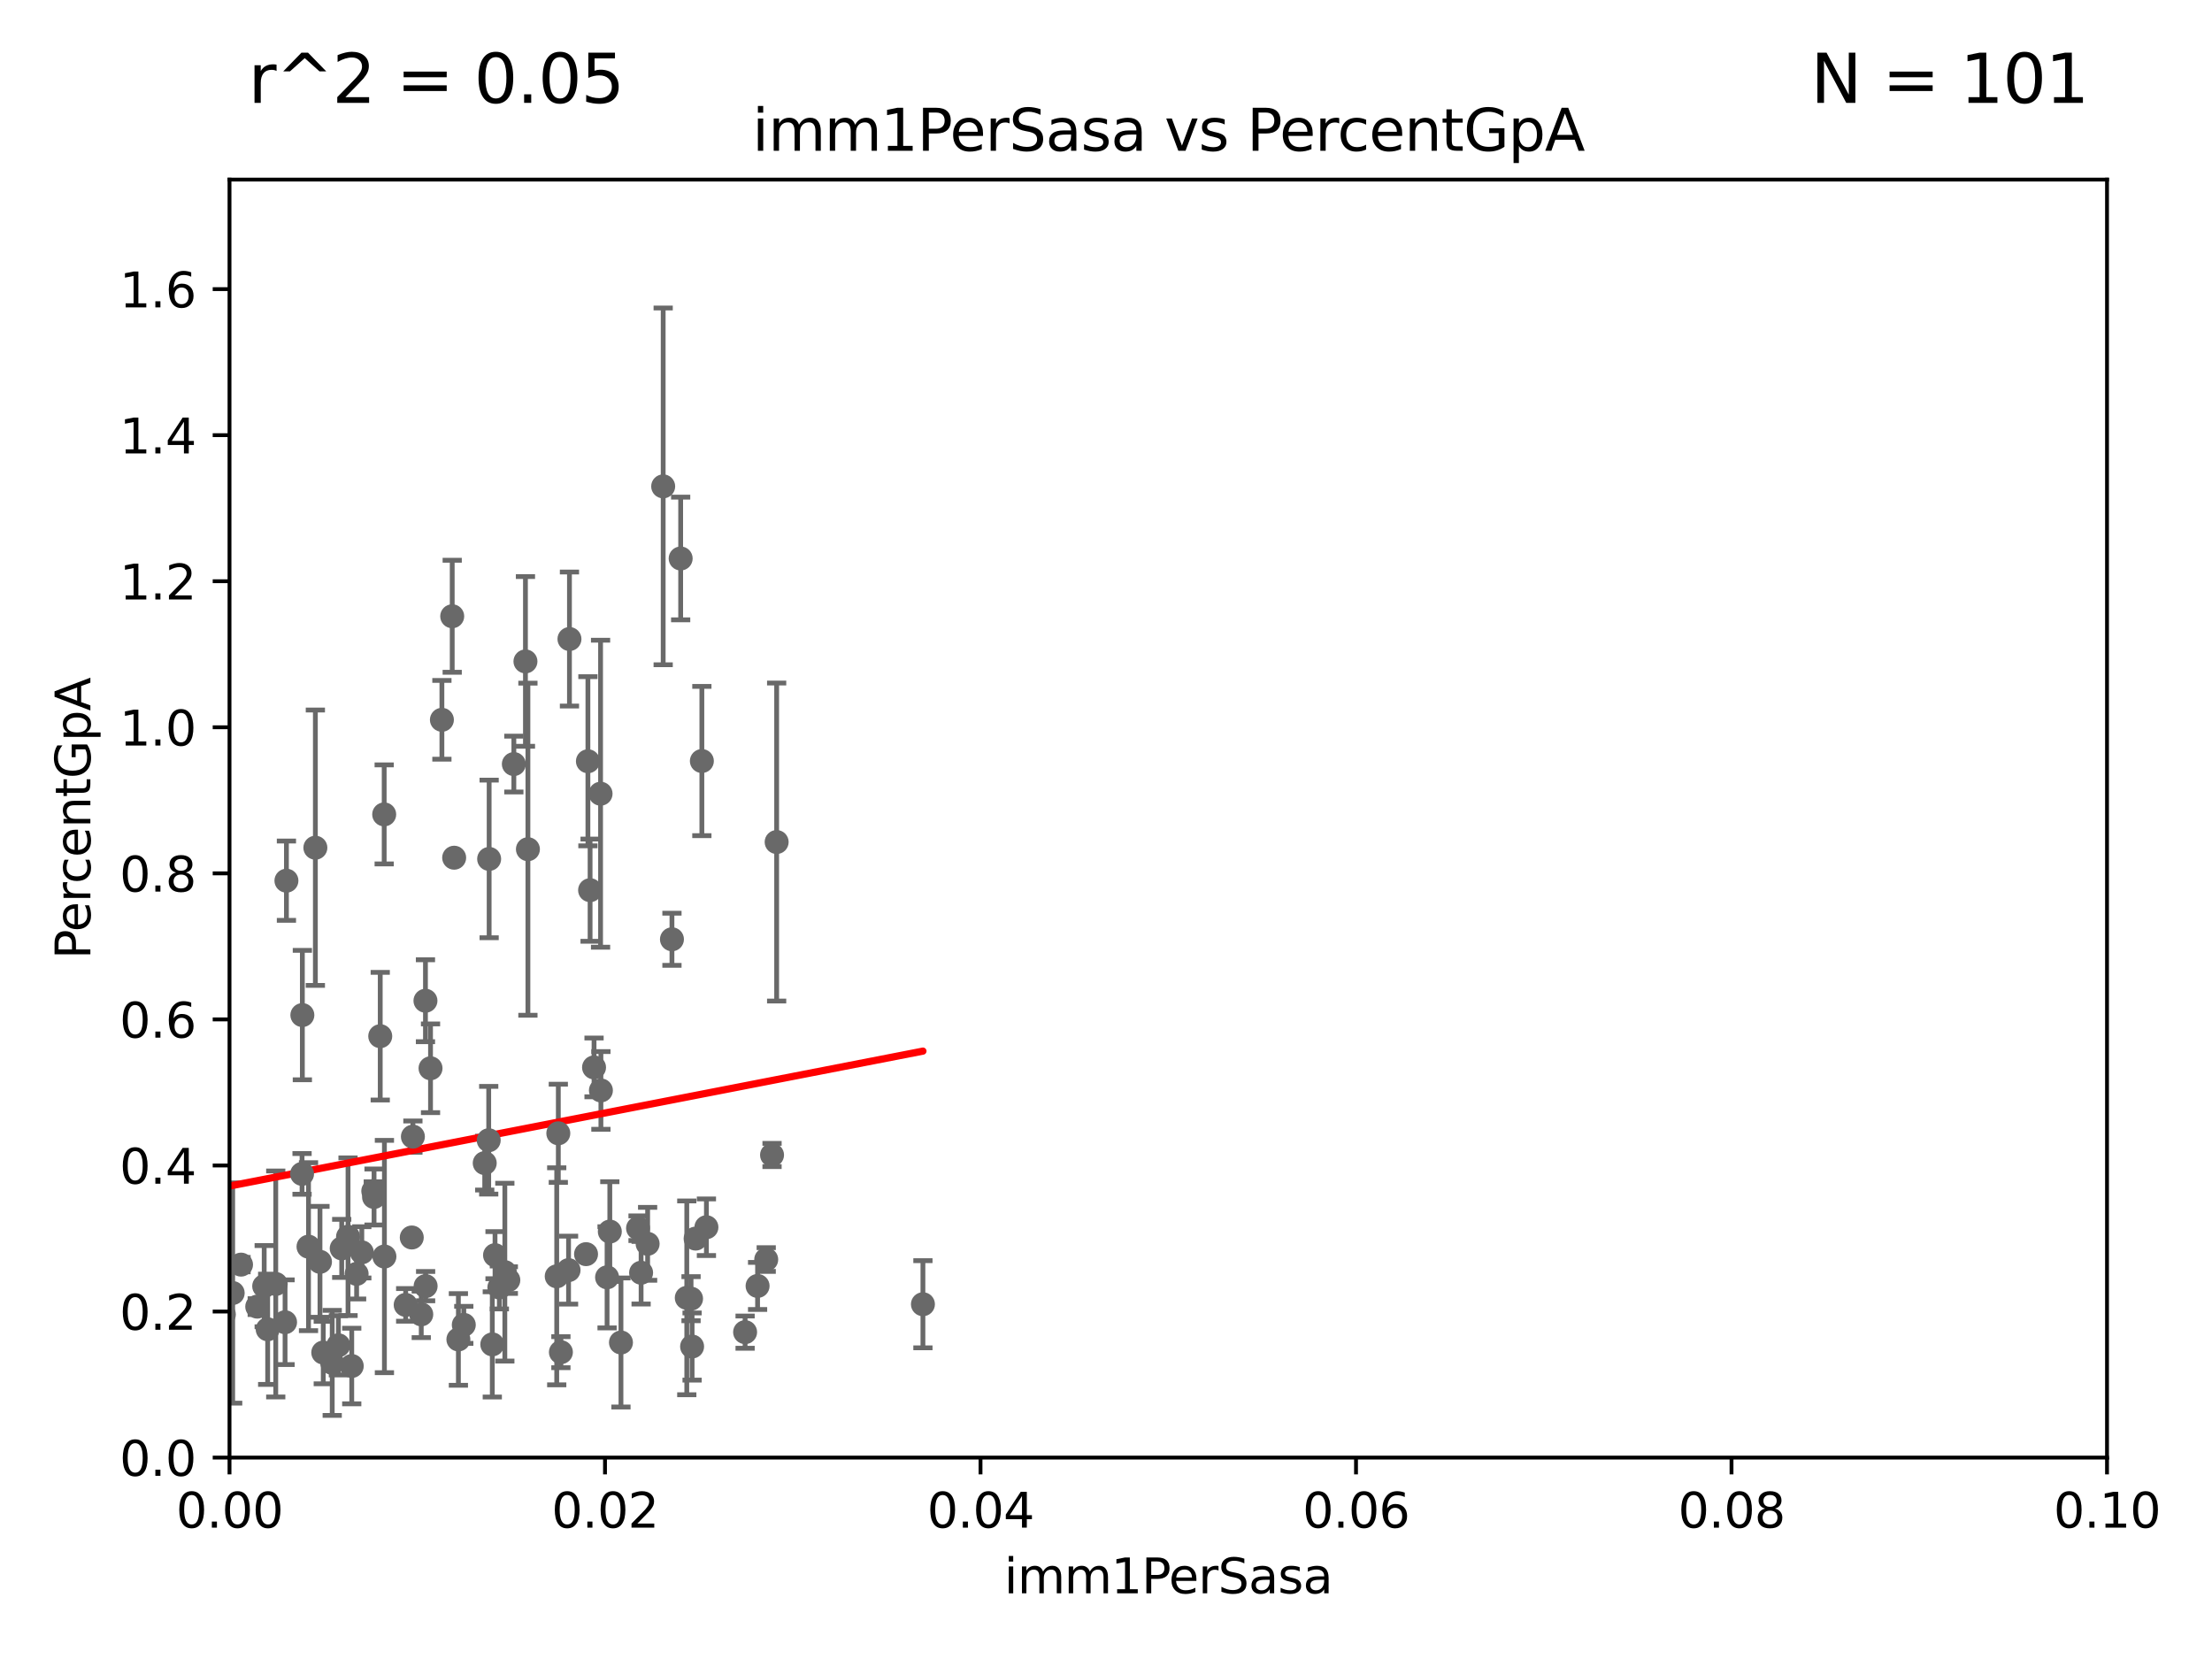 <?xml version="1.0" encoding="utf-8" standalone="no"?>
<!DOCTYPE svg PUBLIC "-//W3C//DTD SVG 1.1//EN"
  "http://www.w3.org/Graphics/SVG/1.1/DTD/svg11.dtd">
<svg xmlns:xlink="http://www.w3.org/1999/xlink" width="460.8pt" height="345.6pt" viewBox="0 0 460.8 345.6" xmlns="http://www.w3.org/2000/svg" version="1.1">
 <defs>
  <style type="text/css">*{stroke-linejoin: round; stroke-linecap: butt}</style>
 </defs>
 <g id="figure_1">
  <g id="patch_1">
   <path d="M 0 345.6 
L 460.8 345.6 
L 460.8 0 
L 0 0 
z
" style="fill: #ffffff"/>
  </g>
  <g id="axes_1">
   <g id="patch_2">
    <path d="M 47.81 303.64 
L 438.93 303.64 
L 438.93 37.411 
L 47.81 37.411 
z
" style="fill: #ffffff"/>
   </g>
   <g id="PathCollection_1">
    <defs>
     <path id="m36852bfd5b" d="M 0 1.118 
C 0.297 1.118 0.581 1 0.791 0.791 
C 1 0.581 1.118 0.297 1.118 0 
C 1.118 -0.297 1 -0.581 0.791 -0.791 
C 0.581 -1 0.297 -1.118 0 -1.118 
C -0.297 -1.118 -0.581 -1 -0.791 -0.791 
C -1 -0.581 -1.118 -0.297 -1.118 0 
C -1.118 0.297 -1 0.581 -0.791 0.791 
C -0.581 1 -0.297 1.118 0 1.118 
z
" style="stroke: #696969"/>
    </defs>
    <g clip-path="url(#p39339cc92e)">
     <use xlink:href="#m36852bfd5b" x="157.819" y="267.887" style="fill: #696969; stroke: #696969"/>
     <use xlink:href="#m36852bfd5b" x="109.975" y="176.907" style="fill: #696969; stroke: #696969"/>
     <use xlink:href="#m36852bfd5b" x="59.669" y="183.463" style="fill: #696969; stroke: #696969"/>
     <use xlink:href="#m36852bfd5b" x="144.176" y="280.507" style="fill: #696969; stroke: #696969"/>
     <use xlink:href="#m36852bfd5b" x="30.918" y="187.24" style="fill: #696969; stroke: #696969"/>
     <use xlink:href="#m36852bfd5b" x="46.63" y="273.817" style="fill: #696969; stroke: #696969"/>
     <use xlink:href="#m36852bfd5b" x="125.18" y="227.157" style="fill: #696969; stroke: #696969"/>
     <use xlink:href="#m36852bfd5b" x="89.687" y="222.541" style="fill: #696969; stroke: #696969"/>
     <use xlink:href="#m36852bfd5b" x="40.069" y="265.857" style="fill: #696969; stroke: #696969"/>
     <use xlink:href="#m36852bfd5b" x="129.358" y="279.665" style="fill: #696969; stroke: #696969"/>
     <use xlink:href="#m36852bfd5b" x="62.923" y="244.543" style="fill: #696969; stroke: #696969"/>
     <use xlink:href="#m36852bfd5b" x="59.384" y="275.444" style="fill: #696969; stroke: #696969"/>
     <use xlink:href="#m36852bfd5b" x="118.441" y="264.592" style="fill: #696969; stroke: #696969"/>
     <use xlink:href="#m36852bfd5b" x="-1" y="273.628" style="fill: #696969; stroke: #696969"/>
     <use xlink:href="#m36852bfd5b" x="-1" y="264.762" style="fill: #696969; stroke: #696969"/>
     <use xlink:href="#m36852bfd5b" x="20.879" y="264.604" style="fill: #696969; stroke: #696969"/>
     <use xlink:href="#m36852bfd5b" x="101.808" y="237.535" style="fill: #696969; stroke: #696969"/>
     <use xlink:href="#m36852bfd5b" x="133.553" y="265.133" style="fill: #696969; stroke: #696969"/>
     <use xlink:href="#m36852bfd5b" x="159.618" y="262.382" style="fill: #696969; stroke: #696969"/>
     <use xlink:href="#m36852bfd5b" x="88.631" y="208.472" style="fill: #696969; stroke: #696969"/>
     <use xlink:href="#m36852bfd5b" x="50.211" y="263.444" style="fill: #696969; stroke: #696969"/>
     <use xlink:href="#m36852bfd5b" x="84.51" y="271.833" style="fill: #696969; stroke: #696969"/>
     <use xlink:href="#m36852bfd5b" x="94.204" y="128.379" style="fill: #696969; stroke: #696969"/>
     <use xlink:href="#m36852bfd5b" x="96.616" y="275.993" style="fill: #696969; stroke: #696969"/>
     <use xlink:href="#m36852bfd5b" x="116.846" y="281.684" style="fill: #696969; stroke: #696969"/>
     <use xlink:href="#m36852bfd5b" x="75.372" y="260.887" style="fill: #696969; stroke: #696969"/>
     <use xlink:href="#m36852bfd5b" x="155.219" y="277.51" style="fill: #696969; stroke: #696969"/>
     <use xlink:href="#m36852bfd5b" x="116.307" y="236.087" style="fill: #696969; stroke: #696969"/>
     <use xlink:href="#m36852bfd5b" x="80.081" y="261.758" style="fill: #696969; stroke: #696969"/>
     <use xlink:href="#m36852bfd5b" x="104.027" y="268.204" style="fill: #696969; stroke: #696969"/>
     <use xlink:href="#m36852bfd5b" x="69.207" y="283.915" style="fill: #696969; stroke: #696969"/>
     <use xlink:href="#m36852bfd5b" x="143.069" y="270.364" style="fill: #696969; stroke: #696969"/>
     <use xlink:href="#m36852bfd5b" x="134.912" y="259.109" style="fill: #696969; stroke: #696969"/>
     <use xlink:href="#m36852bfd5b" x="161.79" y="175.412" style="fill: #696969; stroke: #696969"/>
     <use xlink:href="#m36852bfd5b" x="30.744" y="188.792" style="fill: #696969; stroke: #696969"/>
     <use xlink:href="#m36852bfd5b" x="115.976" y="265.881" style="fill: #696969; stroke: #696969"/>
     <use xlink:href="#m36852bfd5b" x="139.98" y="195.67" style="fill: #696969; stroke: #696969"/>
     <use xlink:href="#m36852bfd5b" x="85.779" y="257.791" style="fill: #696969; stroke: #696969"/>
     <use xlink:href="#m36852bfd5b" x="55.037" y="267.931" style="fill: #696969; stroke: #696969"/>
     <use xlink:href="#m36852bfd5b" x="144.912" y="258.022" style="fill: #696969; stroke: #696969"/>
     <use xlink:href="#m36852bfd5b" x="-1" y="268.242" style="fill: #696969; stroke: #696969"/>
     <use xlink:href="#m36852bfd5b" x="-1" y="267.927" style="fill: #696969; stroke: #696969"/>
     <use xlink:href="#m36852bfd5b" x="132.917" y="255.861" style="fill: #696969; stroke: #696969"/>
     <use xlink:href="#m36852bfd5b" x="19.279" y="273.702" style="fill: #696969; stroke: #696969"/>
     <use xlink:href="#m36852bfd5b" x="80.033" y="169.654" style="fill: #696969; stroke: #696969"/>
     <use xlink:href="#m36852bfd5b" x="160.83" y="240.605" style="fill: #696969; stroke: #696969"/>
     <use xlink:href="#m36852bfd5b" x="67.343" y="281.76" style="fill: #696969; stroke: #696969"/>
     <use xlink:href="#m36852bfd5b" x="66.658" y="262.862" style="fill: #696969; stroke: #696969"/>
     <use xlink:href="#m36852bfd5b" x="70.493" y="280.252" style="fill: #696969; stroke: #696969"/>
     <use xlink:href="#m36852bfd5b" x="15.261" y="213.398" style="fill: #696969; stroke: #696969"/>
     <use xlink:href="#m36852bfd5b" x="64.269" y="259.704" style="fill: #696969; stroke: #696969"/>
     <use xlink:href="#m36852bfd5b" x="122.926" y="185.44" style="fill: #696969; stroke: #696969"/>
     <use xlink:href="#m36852bfd5b" x="102.554" y="280.062" style="fill: #696969; stroke: #696969"/>
     <use xlink:href="#m36852bfd5b" x="105.895" y="266.665" style="fill: #696969; stroke: #696969"/>
     <use xlink:href="#m36852bfd5b" x="103.123" y="261.473" style="fill: #696969; stroke: #696969"/>
     <use xlink:href="#m36852bfd5b" x="-1" y="261.127" style="fill: #696969; stroke: #696969"/>
     <use xlink:href="#m36852bfd5b" x="-1" y="262.472" style="fill: #696969; stroke: #696969"/>
     <use xlink:href="#m36852bfd5b" x="192.262" y="271.695" style="fill: #696969; stroke: #696969"/>
     <use xlink:href="#m36852bfd5b" x="-1" y="262.9" style="fill: #696969; stroke: #696969"/>
     <use xlink:href="#m36852bfd5b" x="-1" y="262.548" style="fill: #696969; stroke: #696969"/>
     <use xlink:href="#m36852bfd5b" x="74.29" y="265.375" style="fill: #696969; stroke: #696969"/>
     <use xlink:href="#m36852bfd5b" x="-1" y="266.226" style="fill: #696969; stroke: #696969"/>
     <use xlink:href="#m36852bfd5b" x="-1" y="277.86" style="fill: #696969; stroke: #696969"/>
     <use xlink:href="#m36852bfd5b" x="87.756" y="273.807" style="fill: #696969; stroke: #696969"/>
     <use xlink:href="#m36852bfd5b" x="45.992" y="255.442" style="fill: #696969; stroke: #696969"/>
     <use xlink:href="#m36852bfd5b" x="10.495" y="273.883" style="fill: #696969; stroke: #696969"/>
     <use xlink:href="#m36852bfd5b" x="71.184" y="260.062" style="fill: #696969; stroke: #696969"/>
     <use xlink:href="#m36852bfd5b" x="73.275" y="284.567" style="fill: #696969; stroke: #696969"/>
     <use xlink:href="#m36852bfd5b" x="77.761" y="248.122" style="fill: #696969; stroke: #696969"/>
     <use xlink:href="#m36852bfd5b" x="62.987" y="211.459" style="fill: #696969; stroke: #696969"/>
     <use xlink:href="#m36852bfd5b" x="53.588" y="272.193" style="fill: #696969; stroke: #696969"/>
     <use xlink:href="#m36852bfd5b" x="101.898" y="178.932" style="fill: #696969; stroke: #696969"/>
     <use xlink:href="#m36852bfd5b" x="109.461" y="137.784" style="fill: #696969; stroke: #696969"/>
     <use xlink:href="#m36852bfd5b" x="39.331" y="267.765" style="fill: #696969; stroke: #696969"/>
     <use xlink:href="#m36852bfd5b" x="86.014" y="236.78" style="fill: #696969; stroke: #696969"/>
     <use xlink:href="#m36852bfd5b" x="48.472" y="269.36" style="fill: #696969; stroke: #696969"/>
     <use xlink:href="#m36852bfd5b" x="72.502" y="257.632" style="fill: #696969; stroke: #696969"/>
     <use xlink:href="#m36852bfd5b" x="57.444" y="267.476" style="fill: #696969; stroke: #696969"/>
     <use xlink:href="#m36852bfd5b" x="126.465" y="266.089" style="fill: #696969; stroke: #696969"/>
     <use xlink:href="#m36852bfd5b" x="147.16" y="255.653" style="fill: #696969; stroke: #696969"/>
     <use xlink:href="#m36852bfd5b" x="127.036" y="256.559" style="fill: #696969; stroke: #696969"/>
     <use xlink:href="#m36852bfd5b" x="-1" y="264.45" style="fill: #696969; stroke: #696969"/>
     <use xlink:href="#m36852bfd5b" x="-1" y="263.665" style="fill: #696969; stroke: #696969"/>
     <use xlink:href="#m36852bfd5b" x="100.978" y="242.295" style="fill: #696969; stroke: #696969"/>
     <use xlink:href="#m36852bfd5b" x="105.166" y="265.011" style="fill: #696969; stroke: #696969"/>
     <use xlink:href="#m36852bfd5b" x="-1" y="257.984" style="fill: #696969; stroke: #696969"/>
     <use xlink:href="#m36852bfd5b" x="-1" y="216.11" style="fill: #696969; stroke: #696969"/>
     <use xlink:href="#m36852bfd5b" x="146.211" y="158.536" style="fill: #696969; stroke: #696969"/>
     <use xlink:href="#m36852bfd5b" x="141.795" y="116.343" style="fill: #696969; stroke: #696969"/>
     <use xlink:href="#m36852bfd5b" x="95.492" y="279.03" style="fill: #696969; stroke: #696969"/>
     <use xlink:href="#m36852bfd5b" x="88.664" y="267.923" style="fill: #696969; stroke: #696969"/>
     <use xlink:href="#m36852bfd5b" x="118.629" y="133.12" style="fill: #696969; stroke: #696969"/>
     <use xlink:href="#m36852bfd5b" x="65.697" y="176.593" style="fill: #696969; stroke: #696969"/>
     <use xlink:href="#m36852bfd5b" x="123.75" y="222.361" style="fill: #696969; stroke: #696969"/>
     <use xlink:href="#m36852bfd5b" x="107.044" y="159.169" style="fill: #696969; stroke: #696969"/>
     <use xlink:href="#m36852bfd5b" x="138.152" y="101.32" style="fill: #696969; stroke: #696969"/>
     <use xlink:href="#m36852bfd5b" x="125.109" y="165.344" style="fill: #696969; stroke: #696969"/>
     <use xlink:href="#m36852bfd5b" x="122.083" y="261.263" style="fill: #696969; stroke: #696969"/>
     <use xlink:href="#m36852bfd5b" x="79.211" y="215.856" style="fill: #696969; stroke: #696969"/>
     <use xlink:href="#m36852bfd5b" x="122.473" y="158.583" style="fill: #696969; stroke: #696969"/>
     <use xlink:href="#m36852bfd5b" x="92.057" y="149.949" style="fill: #696969; stroke: #696969"/>
     <use xlink:href="#m36852bfd5b" x="143.959" y="270.538" style="fill: #696969; stroke: #696969"/>
     <use xlink:href="#m36852bfd5b" x="29.22" y="247.439" style="fill: #696969; stroke: #696969"/>
     <use xlink:href="#m36852bfd5b" x="77.921" y="249.355" style="fill: #696969; stroke: #696969"/>
     <use xlink:href="#m36852bfd5b" x="94.61" y="178.676" style="fill: #696969; stroke: #696969"/>
     <use xlink:href="#m36852bfd5b" x="55.762" y="276.916" style="fill: #696969; stroke: #696969"/>
    </g>
   </g>
   <g id="matplotlib.axis_1">
    <g id="xtick_1">
     <g id="line2d_1">
      <defs>
       <path id="m95af97236a" d="M 0 0 
L 0 3.5 
" style="stroke: #000000; stroke-width: 0.8"/>
      </defs>
      <g>
       <use xlink:href="#m95af97236a" x="47.81" y="303.64" style="stroke: #000000; stroke-width: 0.8"/>
      </g>
     </g>
     <g id="text_1">
      <!-- 0.00 -->
      <g transform="translate(36.677 318.238)scale(0.1 -0.1)">
       <defs>
        <path id="DejaVuSans-30" d="M 2034 4250 
Q 1547 4250 1301 3770 
Q 1056 3291 1056 2328 
Q 1056 1369 1301 889 
Q 1547 409 2034 409 
Q 2525 409 2770 889 
Q 3016 1369 3016 2328 
Q 3016 3291 2770 3770 
Q 2525 4250 2034 4250 
z
M 2034 4750 
Q 2819 4750 3233 4129 
Q 3647 3509 3647 2328 
Q 3647 1150 3233 529 
Q 2819 -91 2034 -91 
Q 1250 -91 836 529 
Q 422 1150 422 2328 
Q 422 3509 836 4129 
Q 1250 4750 2034 4750 
z
" transform="scale(0.016)"/>
        <path id="DejaVuSans-2e" d="M 684 794 
L 1344 794 
L 1344 0 
L 684 0 
L 684 794 
z
" transform="scale(0.016)"/>
       </defs>
       <use xlink:href="#DejaVuSans-30"/>
       <use xlink:href="#DejaVuSans-2e" x="63.623"/>
       <use xlink:href="#DejaVuSans-30" x="95.41"/>
       <use xlink:href="#DejaVuSans-30" x="159.033"/>
      </g>
     </g>
    </g>
    <g id="xtick_2">
     <g id="line2d_2">
      <g>
       <use xlink:href="#m95af97236a" x="126.034" y="303.64" style="stroke: #000000; stroke-width: 0.8"/>
      </g>
     </g>
     <g id="text_2">
      <!-- 0.02 -->
      <g transform="translate(114.901 318.238)scale(0.1 -0.1)">
       <defs>
        <path id="DejaVuSans-32" d="M 1228 531 
L 3431 531 
L 3431 0 
L 469 0 
L 469 531 
Q 828 903 1448 1529 
Q 2069 2156 2228 2338 
Q 2531 2678 2651 2914 
Q 2772 3150 2772 3378 
Q 2772 3750 2511 3984 
Q 2250 4219 1831 4219 
Q 1534 4219 1204 4116 
Q 875 4013 500 3803 
L 500 4441 
Q 881 4594 1212 4672 
Q 1544 4750 1819 4750 
Q 2544 4750 2975 4387 
Q 3406 4025 3406 3419 
Q 3406 3131 3298 2873 
Q 3191 2616 2906 2266 
Q 2828 2175 2409 1742 
Q 1991 1309 1228 531 
z
" transform="scale(0.016)"/>
       </defs>
       <use xlink:href="#DejaVuSans-30"/>
       <use xlink:href="#DejaVuSans-2e" x="63.623"/>
       <use xlink:href="#DejaVuSans-30" x="95.41"/>
       <use xlink:href="#DejaVuSans-32" x="159.033"/>
      </g>
     </g>
    </g>
    <g id="xtick_3">
     <g id="line2d_3">
      <g>
       <use xlink:href="#m95af97236a" x="204.258" y="303.64" style="stroke: #000000; stroke-width: 0.8"/>
      </g>
     </g>
     <g id="text_3">
      <!-- 0.04 -->
      <g transform="translate(193.125 318.238)scale(0.1 -0.1)">
       <defs>
        <path id="DejaVuSans-34" d="M 2419 4116 
L 825 1625 
L 2419 1625 
L 2419 4116 
z
M 2253 4666 
L 3047 4666 
L 3047 1625 
L 3713 1625 
L 3713 1100 
L 3047 1100 
L 3047 0 
L 2419 0 
L 2419 1100 
L 313 1100 
L 313 1709 
L 2253 4666 
z
" transform="scale(0.016)"/>
       </defs>
       <use xlink:href="#DejaVuSans-30"/>
       <use xlink:href="#DejaVuSans-2e" x="63.623"/>
       <use xlink:href="#DejaVuSans-30" x="95.41"/>
       <use xlink:href="#DejaVuSans-34" x="159.033"/>
      </g>
     </g>
    </g>
    <g id="xtick_4">
     <g id="line2d_4">
      <g>
       <use xlink:href="#m95af97236a" x="282.482" y="303.64" style="stroke: #000000; stroke-width: 0.8"/>
      </g>
     </g>
     <g id="text_4">
      <!-- 0.06 -->
      <g transform="translate(271.349 318.238)scale(0.1 -0.1)">
       <defs>
        <path id="DejaVuSans-36" d="M 2113 2584 
Q 1688 2584 1439 2293 
Q 1191 2003 1191 1497 
Q 1191 994 1439 701 
Q 1688 409 2113 409 
Q 2538 409 2786 701 
Q 3034 994 3034 1497 
Q 3034 2003 2786 2293 
Q 2538 2584 2113 2584 
z
M 3366 4563 
L 3366 3988 
Q 3128 4100 2886 4159 
Q 2644 4219 2406 4219 
Q 1781 4219 1451 3797 
Q 1122 3375 1075 2522 
Q 1259 2794 1537 2939 
Q 1816 3084 2150 3084 
Q 2853 3084 3261 2657 
Q 3669 2231 3669 1497 
Q 3669 778 3244 343 
Q 2819 -91 2113 -91 
Q 1303 -91 875 529 
Q 447 1150 447 2328 
Q 447 3434 972 4092 
Q 1497 4750 2381 4750 
Q 2619 4750 2861 4703 
Q 3103 4656 3366 4563 
z
" transform="scale(0.016)"/>
       </defs>
       <use xlink:href="#DejaVuSans-30"/>
       <use xlink:href="#DejaVuSans-2e" x="63.623"/>
       <use xlink:href="#DejaVuSans-30" x="95.41"/>
       <use xlink:href="#DejaVuSans-36" x="159.033"/>
      </g>
     </g>
    </g>
    <g id="xtick_5">
     <g id="line2d_5">
      <g>
       <use xlink:href="#m95af97236a" x="360.706" y="303.64" style="stroke: #000000; stroke-width: 0.8"/>
      </g>
     </g>
     <g id="text_5">
      <!-- 0.08 -->
      <g transform="translate(349.573 318.238)scale(0.1 -0.1)">
       <defs>
        <path id="DejaVuSans-38" d="M 2034 2216 
Q 1584 2216 1326 1975 
Q 1069 1734 1069 1313 
Q 1069 891 1326 650 
Q 1584 409 2034 409 
Q 2484 409 2743 651 
Q 3003 894 3003 1313 
Q 3003 1734 2745 1975 
Q 2488 2216 2034 2216 
z
M 1403 2484 
Q 997 2584 770 2862 
Q 544 3141 544 3541 
Q 544 4100 942 4425 
Q 1341 4750 2034 4750 
Q 2731 4750 3128 4425 
Q 3525 4100 3525 3541 
Q 3525 3141 3298 2862 
Q 3072 2584 2669 2484 
Q 3125 2378 3379 2068 
Q 3634 1759 3634 1313 
Q 3634 634 3220 271 
Q 2806 -91 2034 -91 
Q 1263 -91 848 271 
Q 434 634 434 1313 
Q 434 1759 690 2068 
Q 947 2378 1403 2484 
z
M 1172 3481 
Q 1172 3119 1398 2916 
Q 1625 2713 2034 2713 
Q 2441 2713 2670 2916 
Q 2900 3119 2900 3481 
Q 2900 3844 2670 4047 
Q 2441 4250 2034 4250 
Q 1625 4250 1398 4047 
Q 1172 3844 1172 3481 
z
" transform="scale(0.016)"/>
       </defs>
       <use xlink:href="#DejaVuSans-30"/>
       <use xlink:href="#DejaVuSans-2e" x="63.623"/>
       <use xlink:href="#DejaVuSans-30" x="95.41"/>
       <use xlink:href="#DejaVuSans-38" x="159.033"/>
      </g>
     </g>
    </g>
    <g id="xtick_6">
     <g id="line2d_6">
      <g>
       <use xlink:href="#m95af97236a" x="438.93" y="303.64" style="stroke: #000000; stroke-width: 0.8"/>
      </g>
     </g>
     <g id="text_6">
      <!-- 0.10 -->
      <g transform="translate(427.797 318.238)scale(0.1 -0.1)">
       <defs>
        <path id="DejaVuSans-31" d="M 794 531 
L 1825 531 
L 1825 4091 
L 703 3866 
L 703 4441 
L 1819 4666 
L 2450 4666 
L 2450 531 
L 3481 531 
L 3481 0 
L 794 0 
L 794 531 
z
" transform="scale(0.016)"/>
       </defs>
       <use xlink:href="#DejaVuSans-30"/>
       <use xlink:href="#DejaVuSans-2e" x="63.623"/>
       <use xlink:href="#DejaVuSans-31" x="95.41"/>
       <use xlink:href="#DejaVuSans-30" x="159.033"/>
      </g>
     </g>
    </g>
    <g id="text_7">
     <!-- imm1PerSasa -->
     <g transform="translate(209.186 331.917)scale(0.1 -0.1)">
      <defs>
       <path id="DejaVuSans-69" d="M 603 3500 
L 1178 3500 
L 1178 0 
L 603 0 
L 603 3500 
z
M 603 4863 
L 1178 4863 
L 1178 4134 
L 603 4134 
L 603 4863 
z
" transform="scale(0.016)"/>
       <path id="DejaVuSans-6d" d="M 3328 2828 
Q 3544 3216 3844 3400 
Q 4144 3584 4550 3584 
Q 5097 3584 5394 3201 
Q 5691 2819 5691 2113 
L 5691 0 
L 5113 0 
L 5113 2094 
Q 5113 2597 4934 2840 
Q 4756 3084 4391 3084 
Q 3944 3084 3684 2787 
Q 3425 2491 3425 1978 
L 3425 0 
L 2847 0 
L 2847 2094 
Q 2847 2600 2669 2842 
Q 2491 3084 2119 3084 
Q 1678 3084 1418 2786 
Q 1159 2488 1159 1978 
L 1159 0 
L 581 0 
L 581 3500 
L 1159 3500 
L 1159 2956 
Q 1356 3278 1631 3431 
Q 1906 3584 2284 3584 
Q 2666 3584 2933 3390 
Q 3200 3197 3328 2828 
z
" transform="scale(0.016)"/>
       <path id="DejaVuSans-50" d="M 1259 4147 
L 1259 2394 
L 2053 2394 
Q 2494 2394 2734 2622 
Q 2975 2850 2975 3272 
Q 2975 3691 2734 3919 
Q 2494 4147 2053 4147 
L 1259 4147 
z
M 628 4666 
L 2053 4666 
Q 2838 4666 3239 4311 
Q 3641 3956 3641 3272 
Q 3641 2581 3239 2228 
Q 2838 1875 2053 1875 
L 1259 1875 
L 1259 0 
L 628 0 
L 628 4666 
z
" transform="scale(0.016)"/>
       <path id="DejaVuSans-65" d="M 3597 1894 
L 3597 1613 
L 953 1613 
Q 991 1019 1311 708 
Q 1631 397 2203 397 
Q 2534 397 2845 478 
Q 3156 559 3463 722 
L 3463 178 
Q 3153 47 2828 -22 
Q 2503 -91 2169 -91 
Q 1331 -91 842 396 
Q 353 884 353 1716 
Q 353 2575 817 3079 
Q 1281 3584 2069 3584 
Q 2775 3584 3186 3129 
Q 3597 2675 3597 1894 
z
M 3022 2063 
Q 3016 2534 2758 2815 
Q 2500 3097 2075 3097 
Q 1594 3097 1305 2825 
Q 1016 2553 972 2059 
L 3022 2063 
z
" transform="scale(0.016)"/>
       <path id="DejaVuSans-72" d="M 2631 2963 
Q 2534 3019 2420 3045 
Q 2306 3072 2169 3072 
Q 1681 3072 1420 2755 
Q 1159 2438 1159 1844 
L 1159 0 
L 581 0 
L 581 3500 
L 1159 3500 
L 1159 2956 
Q 1341 3275 1631 3429 
Q 1922 3584 2338 3584 
Q 2397 3584 2469 3576 
Q 2541 3569 2628 3553 
L 2631 2963 
z
" transform="scale(0.016)"/>
       <path id="DejaVuSans-53" d="M 3425 4513 
L 3425 3897 
Q 3066 4069 2747 4153 
Q 2428 4238 2131 4238 
Q 1616 4238 1336 4038 
Q 1056 3838 1056 3469 
Q 1056 3159 1242 3001 
Q 1428 2844 1947 2747 
L 2328 2669 
Q 3034 2534 3370 2195 
Q 3706 1856 3706 1288 
Q 3706 609 3251 259 
Q 2797 -91 1919 -91 
Q 1588 -91 1214 -16 
Q 841 59 441 206 
L 441 856 
Q 825 641 1194 531 
Q 1563 422 1919 422 
Q 2459 422 2753 634 
Q 3047 847 3047 1241 
Q 3047 1584 2836 1778 
Q 2625 1972 2144 2069 
L 1759 2144 
Q 1053 2284 737 2584 
Q 422 2884 422 3419 
Q 422 4038 858 4394 
Q 1294 4750 2059 4750 
Q 2388 4750 2728 4690 
Q 3069 4631 3425 4513 
z
" transform="scale(0.016)"/>
       <path id="DejaVuSans-61" d="M 2194 1759 
Q 1497 1759 1228 1600 
Q 959 1441 959 1056 
Q 959 750 1161 570 
Q 1363 391 1709 391 
Q 2188 391 2477 730 
Q 2766 1069 2766 1631 
L 2766 1759 
L 2194 1759 
z
M 3341 1997 
L 3341 0 
L 2766 0 
L 2766 531 
Q 2569 213 2275 61 
Q 1981 -91 1556 -91 
Q 1019 -91 701 211 
Q 384 513 384 1019 
Q 384 1609 779 1909 
Q 1175 2209 1959 2209 
L 2766 2209 
L 2766 2266 
Q 2766 2663 2505 2880 
Q 2244 3097 1772 3097 
Q 1472 3097 1187 3025 
Q 903 2953 641 2809 
L 641 3341 
Q 956 3463 1253 3523 
Q 1550 3584 1831 3584 
Q 2591 3584 2966 3190 
Q 3341 2797 3341 1997 
z
" transform="scale(0.016)"/>
       <path id="DejaVuSans-73" d="M 2834 3397 
L 2834 2853 
Q 2591 2978 2328 3040 
Q 2066 3103 1784 3103 
Q 1356 3103 1142 2972 
Q 928 2841 928 2578 
Q 928 2378 1081 2264 
Q 1234 2150 1697 2047 
L 1894 2003 
Q 2506 1872 2764 1633 
Q 3022 1394 3022 966 
Q 3022 478 2636 193 
Q 2250 -91 1575 -91 
Q 1294 -91 989 -36 
Q 684 19 347 128 
L 347 722 
Q 666 556 975 473 
Q 1284 391 1588 391 
Q 1994 391 2212 530 
Q 2431 669 2431 922 
Q 2431 1156 2273 1281 
Q 2116 1406 1581 1522 
L 1381 1569 
Q 847 1681 609 1914 
Q 372 2147 372 2553 
Q 372 3047 722 3315 
Q 1072 3584 1716 3584 
Q 2034 3584 2315 3537 
Q 2597 3491 2834 3397 
z
" transform="scale(0.016)"/>
      </defs>
      <use xlink:href="#DejaVuSans-69"/>
      <use xlink:href="#DejaVuSans-6d" x="27.783"/>
      <use xlink:href="#DejaVuSans-6d" x="125.195"/>
      <use xlink:href="#DejaVuSans-31" x="222.607"/>
      <use xlink:href="#DejaVuSans-50" x="286.23"/>
      <use xlink:href="#DejaVuSans-65" x="342.908"/>
      <use xlink:href="#DejaVuSans-72" x="404.432"/>
      <use xlink:href="#DejaVuSans-53" x="445.545"/>
      <use xlink:href="#DejaVuSans-61" x="509.021"/>
      <use xlink:href="#DejaVuSans-73" x="570.301"/>
      <use xlink:href="#DejaVuSans-61" x="622.4"/>
     </g>
    </g>
   </g>
   <g id="matplotlib.axis_2">
    <g id="ytick_1">
     <g id="line2d_7">
      <defs>
       <path id="m95465ba696" d="M 0 0 
L -3.5 0 
" style="stroke: #000000; stroke-width: 0.8"/>
      </defs>
      <g>
       <use xlink:href="#m95465ba696" x="47.81" y="303.64" style="stroke: #000000; stroke-width: 0.8"/>
      </g>
     </g>
     <g id="text_8">
      <!-- 0.0 -->
      <g transform="translate(24.907 307.439)scale(0.1 -0.1)">
       <use xlink:href="#DejaVuSans-30"/>
       <use xlink:href="#DejaVuSans-2e" x="63.623"/>
       <use xlink:href="#DejaVuSans-30" x="95.41"/>
      </g>
     </g>
    </g>
    <g id="ytick_2">
     <g id="line2d_8">
      <g>
       <use xlink:href="#m95465ba696" x="47.81" y="273.214" style="stroke: #000000; stroke-width: 0.8"/>
      </g>
     </g>
     <g id="text_9">
      <!-- 0.2 -->
      <g transform="translate(24.907 277.013)scale(0.1 -0.1)">
       <use xlink:href="#DejaVuSans-30"/>
       <use xlink:href="#DejaVuSans-2e" x="63.623"/>
       <use xlink:href="#DejaVuSans-32" x="95.41"/>
      </g>
     </g>
    </g>
    <g id="ytick_3">
     <g id="line2d_9">
      <g>
       <use xlink:href="#m95465ba696" x="47.81" y="242.788" style="stroke: #000000; stroke-width: 0.8"/>
      </g>
     </g>
     <g id="text_10">
      <!-- 0.4 -->
      <g transform="translate(24.907 246.587)scale(0.1 -0.1)">
       <use xlink:href="#DejaVuSans-30"/>
       <use xlink:href="#DejaVuSans-2e" x="63.623"/>
       <use xlink:href="#DejaVuSans-34" x="95.41"/>
      </g>
     </g>
    </g>
    <g id="ytick_4">
     <g id="line2d_10">
      <g>
       <use xlink:href="#m95465ba696" x="47.81" y="212.362" style="stroke: #000000; stroke-width: 0.8"/>
      </g>
     </g>
     <g id="text_11">
      <!-- 0.6 -->
      <g transform="translate(24.907 216.161)scale(0.1 -0.1)">
       <use xlink:href="#DejaVuSans-30"/>
       <use xlink:href="#DejaVuSans-2e" x="63.623"/>
       <use xlink:href="#DejaVuSans-36" x="95.41"/>
      </g>
     </g>
    </g>
    <g id="ytick_5">
     <g id="line2d_11">
      <g>
       <use xlink:href="#m95465ba696" x="47.81" y="181.935" style="stroke: #000000; stroke-width: 0.8"/>
      </g>
     </g>
     <g id="text_12">
      <!-- 0.8 -->
      <g transform="translate(24.907 185.735)scale(0.1 -0.1)">
       <use xlink:href="#DejaVuSans-30"/>
       <use xlink:href="#DejaVuSans-2e" x="63.623"/>
       <use xlink:href="#DejaVuSans-38" x="95.41"/>
      </g>
     </g>
    </g>
    <g id="ytick_6">
     <g id="line2d_12">
      <g>
       <use xlink:href="#m95465ba696" x="47.81" y="151.509" style="stroke: #000000; stroke-width: 0.8"/>
      </g>
     </g>
     <g id="text_13">
      <!-- 1.0 -->
      <g transform="translate(24.907 155.308)scale(0.1 -0.1)">
       <use xlink:href="#DejaVuSans-31"/>
       <use xlink:href="#DejaVuSans-2e" x="63.623"/>
       <use xlink:href="#DejaVuSans-30" x="95.41"/>
      </g>
     </g>
    </g>
    <g id="ytick_7">
     <g id="line2d_13">
      <g>
       <use xlink:href="#m95465ba696" x="47.81" y="121.083" style="stroke: #000000; stroke-width: 0.8"/>
      </g>
     </g>
     <g id="text_14">
      <!-- 1.2 -->
      <g transform="translate(24.907 124.882)scale(0.1 -0.1)">
       <use xlink:href="#DejaVuSans-31"/>
       <use xlink:href="#DejaVuSans-2e" x="63.623"/>
       <use xlink:href="#DejaVuSans-32" x="95.41"/>
      </g>
     </g>
    </g>
    <g id="ytick_8">
     <g id="line2d_14">
      <g>
       <use xlink:href="#m95465ba696" x="47.81" y="90.657" style="stroke: #000000; stroke-width: 0.8"/>
      </g>
     </g>
     <g id="text_15">
      <!-- 1.4 -->
      <g transform="translate(24.907 94.456)scale(0.1 -0.1)">
       <use xlink:href="#DejaVuSans-31"/>
       <use xlink:href="#DejaVuSans-2e" x="63.623"/>
       <use xlink:href="#DejaVuSans-34" x="95.41"/>
      </g>
     </g>
    </g>
    <g id="ytick_9">
     <g id="line2d_15">
      <g>
       <use xlink:href="#m95465ba696" x="47.81" y="60.231" style="stroke: #000000; stroke-width: 0.8"/>
      </g>
     </g>
     <g id="text_16">
      <!-- 1.6 -->
      <g transform="translate(24.907 64.03)scale(0.1 -0.1)">
       <use xlink:href="#DejaVuSans-31"/>
       <use xlink:href="#DejaVuSans-2e" x="63.623"/>
       <use xlink:href="#DejaVuSans-36" x="95.41"/>
      </g>
     </g>
    </g>
    <g id="text_17">
     <!-- PercentGpA -->
     <g transform="translate(18.827 199.802)rotate(-90)scale(0.1 -0.1)">
      <defs>
       <path id="DejaVuSans-63" d="M 3122 3366 
L 3122 2828 
Q 2878 2963 2633 3030 
Q 2388 3097 2138 3097 
Q 1578 3097 1268 2742 
Q 959 2388 959 1747 
Q 959 1106 1268 751 
Q 1578 397 2138 397 
Q 2388 397 2633 464 
Q 2878 531 3122 666 
L 3122 134 
Q 2881 22 2623 -34 
Q 2366 -91 2075 -91 
Q 1284 -91 818 406 
Q 353 903 353 1747 
Q 353 2603 823 3093 
Q 1294 3584 2113 3584 
Q 2378 3584 2631 3529 
Q 2884 3475 3122 3366 
z
" transform="scale(0.016)"/>
       <path id="DejaVuSans-6e" d="M 3513 2113 
L 3513 0 
L 2938 0 
L 2938 2094 
Q 2938 2591 2744 2837 
Q 2550 3084 2163 3084 
Q 1697 3084 1428 2787 
Q 1159 2491 1159 1978 
L 1159 0 
L 581 0 
L 581 3500 
L 1159 3500 
L 1159 2956 
Q 1366 3272 1645 3428 
Q 1925 3584 2291 3584 
Q 2894 3584 3203 3211 
Q 3513 2838 3513 2113 
z
" transform="scale(0.016)"/>
       <path id="DejaVuSans-74" d="M 1172 4494 
L 1172 3500 
L 2356 3500 
L 2356 3053 
L 1172 3053 
L 1172 1153 
Q 1172 725 1289 603 
Q 1406 481 1766 481 
L 2356 481 
L 2356 0 
L 1766 0 
Q 1100 0 847 248 
Q 594 497 594 1153 
L 594 3053 
L 172 3053 
L 172 3500 
L 594 3500 
L 594 4494 
L 1172 4494 
z
" transform="scale(0.016)"/>
       <path id="DejaVuSans-47" d="M 3809 666 
L 3809 1919 
L 2778 1919 
L 2778 2438 
L 4434 2438 
L 4434 434 
Q 4069 175 3628 42 
Q 3188 -91 2688 -91 
Q 1594 -91 976 548 
Q 359 1188 359 2328 
Q 359 3472 976 4111 
Q 1594 4750 2688 4750 
Q 3144 4750 3555 4637 
Q 3966 4525 4313 4306 
L 4313 3634 
Q 3963 3931 3569 4081 
Q 3175 4231 2741 4231 
Q 1884 4231 1454 3753 
Q 1025 3275 1025 2328 
Q 1025 1384 1454 906 
Q 1884 428 2741 428 
Q 3075 428 3337 486 
Q 3600 544 3809 666 
z
" transform="scale(0.016)"/>
       <path id="DejaVuSans-70" d="M 1159 525 
L 1159 -1331 
L 581 -1331 
L 581 3500 
L 1159 3500 
L 1159 2969 
Q 1341 3281 1617 3432 
Q 1894 3584 2278 3584 
Q 2916 3584 3314 3078 
Q 3713 2572 3713 1747 
Q 3713 922 3314 415 
Q 2916 -91 2278 -91 
Q 1894 -91 1617 61 
Q 1341 213 1159 525 
z
M 3116 1747 
Q 3116 2381 2855 2742 
Q 2594 3103 2138 3103 
Q 1681 3103 1420 2742 
Q 1159 2381 1159 1747 
Q 1159 1113 1420 752 
Q 1681 391 2138 391 
Q 2594 391 2855 752 
Q 3116 1113 3116 1747 
z
" transform="scale(0.016)"/>
       <path id="DejaVuSans-41" d="M 2188 4044 
L 1331 1722 
L 3047 1722 
L 2188 4044 
z
M 1831 4666 
L 2547 4666 
L 4325 0 
L 3669 0 
L 3244 1197 
L 1141 1197 
L 716 0 
L 50 0 
L 1831 4666 
z
" transform="scale(0.016)"/>
      </defs>
      <use xlink:href="#DejaVuSans-50"/>
      <use xlink:href="#DejaVuSans-65" x="56.678"/>
      <use xlink:href="#DejaVuSans-72" x="118.201"/>
      <use xlink:href="#DejaVuSans-63" x="157.064"/>
      <use xlink:href="#DejaVuSans-65" x="212.045"/>
      <use xlink:href="#DejaVuSans-6e" x="273.568"/>
      <use xlink:href="#DejaVuSans-74" x="336.947"/>
      <use xlink:href="#DejaVuSans-47" x="376.156"/>
      <use xlink:href="#DejaVuSans-70" x="453.646"/>
      <use xlink:href="#DejaVuSans-41" x="517.123"/>
     </g>
    </g>
   </g>
   <g id="LineCollection_1">
    <path d="M 157.819 272.79 
L 157.819 262.985 
" clip-path="url(#p39339cc92e)" style="fill: none; stroke: #696969"/>
    <path d="M 109.975 211.498 
L 109.975 142.316 
" clip-path="url(#p39339cc92e)" style="fill: none; stroke: #696969"/>
    <path d="M 59.669 191.723 
L 59.669 175.204 
" clip-path="url(#p39339cc92e)" style="fill: none; stroke: #696969"/>
    <path d="M 144.176 287.502 
L 144.176 273.513 
" clip-path="url(#p39339cc92e)" style="fill: none; stroke: #696969"/>
    <path d="M 30.918 209.699 
L 30.918 164.781 
" clip-path="url(#p39339cc92e)" style="fill: none; stroke: #696969"/>
    <path d="M 46.63 277.282 
L 46.63 270.352 
" clip-path="url(#p39339cc92e)" style="fill: none; stroke: #696969"/>
    <path d="M 125.18 235.252 
L 125.18 219.062 
" clip-path="url(#p39339cc92e)" style="fill: none; stroke: #696969"/>
    <path d="M 89.687 231.786 
L 89.687 213.297 
" clip-path="url(#p39339cc92e)" style="fill: none; stroke: #696969"/>
    <path d="M 40.069 278.505 
L 40.069 253.209 
" clip-path="url(#p39339cc92e)" style="fill: none; stroke: #696969"/>
    <path d="M 129.358 293.104 
L 129.358 266.226 
" clip-path="url(#p39339cc92e)" style="fill: none; stroke: #696969"/>
    <path d="M 62.923 248.782 
L 62.923 240.304 
" clip-path="url(#p39339cc92e)" style="fill: none; stroke: #696969"/>
    <path d="M 59.384 284.267 
L 59.384 266.62 
" clip-path="url(#p39339cc92e)" style="fill: none; stroke: #696969"/>
    <path d="M 118.441 271.668 
L 118.441 257.516 
" clip-path="url(#p39339cc92e)" style="fill: none; stroke: #696969"/>
    <path clip-path="url(#p39339cc92e)" style="fill: none; stroke: #696969"/>
    <path clip-path="url(#p39339cc92e)" style="fill: none; stroke: #696969"/>
    <path d="M 20.879 276.896 
L 20.879 252.311 
" clip-path="url(#p39339cc92e)" style="fill: none; stroke: #696969"/>
    <path d="M 101.808 248.756 
L 101.808 226.314 
" clip-path="url(#p39339cc92e)" style="fill: none; stroke: #696969"/>
    <path d="M 133.553 271.649 
L 133.553 258.618 
" clip-path="url(#p39339cc92e)" style="fill: none; stroke: #696969"/>
    <path d="M 159.618 264.854 
L 159.618 259.909 
" clip-path="url(#p39339cc92e)" style="fill: none; stroke: #696969"/>
    <path d="M 88.631 217.005 
L 88.631 199.938 
" clip-path="url(#p39339cc92e)" style="fill: none; stroke: #696969"/>
    <path d="M 50.211 264.95 
L 50.211 261.937 
" clip-path="url(#p39339cc92e)" style="fill: none; stroke: #696969"/>
    <path d="M 84.51 275.235 
L 84.51 268.431 
" clip-path="url(#p39339cc92e)" style="fill: none; stroke: #696969"/>
    <path d="M 94.204 140.046 
L 94.204 116.711 
" clip-path="url(#p39339cc92e)" style="fill: none; stroke: #696969"/>
    <path d="M 96.616 279.847 
L 96.616 272.138 
" clip-path="url(#p39339cc92e)" style="fill: none; stroke: #696969"/>
    <path d="M 116.846 284.913 
L 116.846 278.454 
" clip-path="url(#p39339cc92e)" style="fill: none; stroke: #696969"/>
    <path d="M 75.372 266.228 
L 75.372 255.545 
" clip-path="url(#p39339cc92e)" style="fill: none; stroke: #696969"/>
    <path d="M 155.219 280.867 
L 155.219 274.153 
" clip-path="url(#p39339cc92e)" style="fill: none; stroke: #696969"/>
    <path d="M 116.307 246.314 
L 116.307 225.861 
" clip-path="url(#p39339cc92e)" style="fill: none; stroke: #696969"/>
    <path d="M 80.081 285.953 
L 80.081 237.562 
" clip-path="url(#p39339cc92e)" style="fill: none; stroke: #696969"/>
    <path d="M 104.027 272.676 
L 104.027 263.732 
" clip-path="url(#p39339cc92e)" style="fill: none; stroke: #696969"/>
    <path d="M 69.207 294.853 
L 69.207 272.976 
" clip-path="url(#p39339cc92e)" style="fill: none; stroke: #696969"/>
    <path d="M 143.069 290.551 
L 143.069 250.176 
" clip-path="url(#p39339cc92e)" style="fill: none; stroke: #696969"/>
    <path d="M 134.912 266.702 
L 134.912 251.515 
" clip-path="url(#p39339cc92e)" style="fill: none; stroke: #696969"/>
    <path d="M 161.79 208.531 
L 161.79 142.292 
" clip-path="url(#p39339cc92e)" style="fill: none; stroke: #696969"/>
    <path d="M 30.744 201.627 
L 30.744 175.958 
" clip-path="url(#p39339cc92e)" style="fill: none; stroke: #696969"/>
    <path d="M 115.976 288.487 
L 115.976 243.274 
" clip-path="url(#p39339cc92e)" style="fill: none; stroke: #696969"/>
    <path d="M 139.98 201.1 
L 139.98 190.24 
" clip-path="url(#p39339cc92e)" style="fill: none; stroke: #696969"/>
    <path d="M 85.779 258.503 
L 85.779 257.079 
" clip-path="url(#p39339cc92e)" style="fill: none; stroke: #696969"/>
    <path d="M 55.037 276.388 
L 55.037 259.474 
" clip-path="url(#p39339cc92e)" style="fill: none; stroke: #696969"/>
    <path d="M 144.912 258.557 
L 144.912 257.488 
" clip-path="url(#p39339cc92e)" style="fill: none; stroke: #696969"/>
    <path clip-path="url(#p39339cc92e)" style="fill: none; stroke: #696969"/>
    <path d="M 132.917 258.429 
L 132.917 253.294 
" clip-path="url(#p39339cc92e)" style="fill: none; stroke: #696969"/>
    <path d="M 19.279 279.403 
L 19.279 268.001 
" clip-path="url(#p39339cc92e)" style="fill: none; stroke: #696969"/>
    <path d="M 80.033 179.968 
L 80.033 159.34 
" clip-path="url(#p39339cc92e)" style="fill: none; stroke: #696969"/>
    <path d="M 160.83 243.025 
L 160.83 238.186 
" clip-path="url(#p39339cc92e)" style="fill: none; stroke: #696969"/>
    <path d="M 67.343 288.269 
L 67.343 275.25 
" clip-path="url(#p39339cc92e)" style="fill: none; stroke: #696969"/>
    <path d="M 66.658 274.409 
L 66.658 251.316 
" clip-path="url(#p39339cc92e)" style="fill: none; stroke: #696969"/>
    <path d="M 70.493 286.42 
L 70.493 274.083 
" clip-path="url(#p39339cc92e)" style="fill: none; stroke: #696969"/>
    <path d="M 15.261 217.974 
L 15.261 208.822 
" clip-path="url(#p39339cc92e)" style="fill: none; stroke: #696969"/>
    <path d="M 64.269 277.199 
L 64.269 242.209 
" clip-path="url(#p39339cc92e)" style="fill: none; stroke: #696969"/>
    <path d="M 122.926 196.087 
L 122.926 174.793 
" clip-path="url(#p39339cc92e)" style="fill: none; stroke: #696969"/>
    <path d="M 102.554 291.026 
L 102.554 269.098 
" clip-path="url(#p39339cc92e)" style="fill: none; stroke: #696969"/>
    <path d="M 105.895 269.444 
L 105.895 263.887 
" clip-path="url(#p39339cc92e)" style="fill: none; stroke: #696969"/>
    <path d="M 103.123 266.378 
L 103.123 256.569 
" clip-path="url(#p39339cc92e)" style="fill: none; stroke: #696969"/>
    <path clip-path="url(#p39339cc92e)" style="fill: none; stroke: #696969"/>
    <path d="M 192.262 280.772 
L 192.262 262.618 
" clip-path="url(#p39339cc92e)" style="fill: none; stroke: #696969"/>
    <path clip-path="url(#p39339cc92e)" style="fill: none; stroke: #696969"/>
    <path d="M 74.29 270.6 
L 74.29 260.149 
" clip-path="url(#p39339cc92e)" style="fill: none; stroke: #696969"/>
    <path clip-path="url(#p39339cc92e)" style="fill: none; stroke: #696969"/>
    <path clip-path="url(#p39339cc92e)" style="fill: none; stroke: #696969"/>
    <path d="M 87.756 278.649 
L 87.756 268.964 
" clip-path="url(#p39339cc92e)" style="fill: none; stroke: #696969"/>
    <path d="M 45.992 259.323 
L 45.992 251.56 
" clip-path="url(#p39339cc92e)" style="fill: none; stroke: #696969"/>
    <path d="M 10.495 281.857 
L 10.495 265.908 
" clip-path="url(#p39339cc92e)" style="fill: none; stroke: #696969"/>
    <path d="M 71.184 266.111 
L 71.184 254.013 
" clip-path="url(#p39339cc92e)" style="fill: none; stroke: #696969"/>
    <path d="M 73.275 292.443 
L 73.275 276.691 
" clip-path="url(#p39339cc92e)" style="fill: none; stroke: #696969"/>
    <path d="M 77.761 250.053 
L 77.761 246.192 
" clip-path="url(#p39339cc92e)" style="fill: none; stroke: #696969"/>
    <path d="M 62.987 224.938 
L 62.987 197.979 
" clip-path="url(#p39339cc92e)" style="fill: none; stroke: #696969"/>
    <path d="M 53.588 273.839 
L 53.588 270.546 
" clip-path="url(#p39339cc92e)" style="fill: none; stroke: #696969"/>
    <path d="M 101.898 195.35 
L 101.898 162.514 
" clip-path="url(#p39339cc92e)" style="fill: none; stroke: #696969"/>
    <path d="M 109.461 155.463 
L 109.461 120.106 
" clip-path="url(#p39339cc92e)" style="fill: none; stroke: #696969"/>
    <path d="M 39.331 273.751 
L 39.331 261.779 
" clip-path="url(#p39339cc92e)" style="fill: none; stroke: #696969"/>
    <path d="M 86.014 240.038 
L 86.014 233.522 
" clip-path="url(#p39339cc92e)" style="fill: none; stroke: #696969"/>
    <path d="M 48.472 292.297 
L 48.472 246.423 
" clip-path="url(#p39339cc92e)" style="fill: none; stroke: #696969"/>
    <path d="M 72.502 274.054 
L 72.502 241.209 
" clip-path="url(#p39339cc92e)" style="fill: none; stroke: #696969"/>
    <path d="M 57.444 291.012 
L 57.444 243.939 
" clip-path="url(#p39339cc92e)" style="fill: none; stroke: #696969"/>
    <path d="M 126.465 276.629 
L 126.465 255.55 
" clip-path="url(#p39339cc92e)" style="fill: none; stroke: #696969"/>
    <path d="M 147.16 261.549 
L 147.16 249.756 
" clip-path="url(#p39339cc92e)" style="fill: none; stroke: #696969"/>
    <path d="M 127.036 266.95 
L 127.036 246.168 
" clip-path="url(#p39339cc92e)" style="fill: none; stroke: #696969"/>
    <path clip-path="url(#p39339cc92e)" style="fill: none; stroke: #696969"/>
    <path d="M 100.978 247.904 
L 100.978 236.685 
" clip-path="url(#p39339cc92e)" style="fill: none; stroke: #696969"/>
    <path d="M 105.166 283.532 
L 105.166 246.489 
" clip-path="url(#p39339cc92e)" style="fill: none; stroke: #696969"/>
    <path clip-path="url(#p39339cc92e)" style="fill: none; stroke: #696969"/>
    <path d="M 146.211 174.083 
L 146.211 142.99 
" clip-path="url(#p39339cc92e)" style="fill: none; stroke: #696969"/>
    <path d="M 141.795 129.124 
L 141.795 103.562 
" clip-path="url(#p39339cc92e)" style="fill: none; stroke: #696969"/>
    <path d="M 95.492 288.574 
L 95.492 269.485 
" clip-path="url(#p39339cc92e)" style="fill: none; stroke: #696969"/>
    <path d="M 88.664 270.974 
L 88.664 264.873 
" clip-path="url(#p39339cc92e)" style="fill: none; stroke: #696969"/>
    <path d="M 118.629 147.079 
L 118.629 119.161 
" clip-path="url(#p39339cc92e)" style="fill: none; stroke: #696969"/>
    <path d="M 65.697 205.275 
L 65.697 147.912 
" clip-path="url(#p39339cc92e)" style="fill: none; stroke: #696969"/>
    <path d="M 123.75 228.483 
L 123.75 216.24 
" clip-path="url(#p39339cc92e)" style="fill: none; stroke: #696969"/>
    <path d="M 107.044 164.985 
L 107.044 153.353 
" clip-path="url(#p39339cc92e)" style="fill: none; stroke: #696969"/>
    <path d="M 138.152 138.481 
L 138.152 64.16 
" clip-path="url(#p39339cc92e)" style="fill: none; stroke: #696969"/>
    <path d="M 125.109 197.32 
L 125.109 133.368 
" clip-path="url(#p39339cc92e)" style="fill: none; stroke: #696969"/>
    <path d="M 122.083 262.228 
L 122.083 260.299 
" clip-path="url(#p39339cc92e)" style="fill: none; stroke: #696969"/>
    <path d="M 79.211 229.149 
L 79.211 202.563 
" clip-path="url(#p39339cc92e)" style="fill: none; stroke: #696969"/>
    <path d="M 122.473 176.204 
L 122.473 140.961 
" clip-path="url(#p39339cc92e)" style="fill: none; stroke: #696969"/>
    <path d="M 92.057 158.155 
L 92.057 141.744 
" clip-path="url(#p39339cc92e)" style="fill: none; stroke: #696969"/>
    <path d="M 143.959 275.129 
L 143.959 265.948 
" clip-path="url(#p39339cc92e)" style="fill: none; stroke: #696969"/>
    <path d="M 29.22 282.373 
L 29.22 212.505 
" clip-path="url(#p39339cc92e)" style="fill: none; stroke: #696969"/>
    <path d="M 77.921 255.185 
L 77.921 243.525 
" clip-path="url(#p39339cc92e)" style="fill: none; stroke: #696969"/>
    <path d="M 94.61 179.206 
L 94.61 178.147 
" clip-path="url(#p39339cc92e)" style="fill: none; stroke: #696969"/>
    <path d="M 55.762 288.398 
L 55.762 265.434 
" clip-path="url(#p39339cc92e)" style="fill: none; stroke: #696969"/>
   </g>
   <g id="line2d_16">
    <defs>
     <path id="m607087a6f3" d="M 2 0 
L -2 -0 
" style="stroke: #696969"/>
    </defs>
    <g clip-path="url(#p39339cc92e)">
     <use xlink:href="#m607087a6f3" x="157.819" y="272.79" style="fill: #696969; stroke: #696969"/>
     <use xlink:href="#m607087a6f3" x="109.975" y="211.498" style="fill: #696969; stroke: #696969"/>
     <use xlink:href="#m607087a6f3" x="59.669" y="191.723" style="fill: #696969; stroke: #696969"/>
     <use xlink:href="#m607087a6f3" x="144.176" y="287.502" style="fill: #696969; stroke: #696969"/>
     <use xlink:href="#m607087a6f3" x="30.918" y="209.699" style="fill: #696969; stroke: #696969"/>
     <use xlink:href="#m607087a6f3" x="46.63" y="277.282" style="fill: #696969; stroke: #696969"/>
     <use xlink:href="#m607087a6f3" x="125.18" y="235.252" style="fill: #696969; stroke: #696969"/>
     <use xlink:href="#m607087a6f3" x="89.687" y="231.786" style="fill: #696969; stroke: #696969"/>
     <use xlink:href="#m607087a6f3" x="40.069" y="278.505" style="fill: #696969; stroke: #696969"/>
     <use xlink:href="#m607087a6f3" x="129.358" y="293.104" style="fill: #696969; stroke: #696969"/>
     <use xlink:href="#m607087a6f3" x="62.923" y="248.782" style="fill: #696969; stroke: #696969"/>
     <use xlink:href="#m607087a6f3" x="59.384" y="284.267" style="fill: #696969; stroke: #696969"/>
     <use xlink:href="#m607087a6f3" x="118.441" y="271.668" style="fill: #696969; stroke: #696969"/>
     <use xlink:href="#m607087a6f3" x="-1" y="280.908" style="fill: #696969; stroke: #696969"/>
     <use xlink:href="#m607087a6f3" x="-1" y="279.359" style="fill: #696969; stroke: #696969"/>
     <use xlink:href="#m607087a6f3" x="20.879" y="276.896" style="fill: #696969; stroke: #696969"/>
     <use xlink:href="#m607087a6f3" x="101.808" y="248.756" style="fill: #696969; stroke: #696969"/>
     <use xlink:href="#m607087a6f3" x="133.553" y="271.649" style="fill: #696969; stroke: #696969"/>
     <use xlink:href="#m607087a6f3" x="159.618" y="264.854" style="fill: #696969; stroke: #696969"/>
     <use xlink:href="#m607087a6f3" x="88.631" y="217.005" style="fill: #696969; stroke: #696969"/>
     <use xlink:href="#m607087a6f3" x="50.211" y="264.95" style="fill: #696969; stroke: #696969"/>
     <use xlink:href="#m607087a6f3" x="84.51" y="275.235" style="fill: #696969; stroke: #696969"/>
     <use xlink:href="#m607087a6f3" x="94.204" y="140.046" style="fill: #696969; stroke: #696969"/>
     <use xlink:href="#m607087a6f3" x="96.616" y="279.847" style="fill: #696969; stroke: #696969"/>
     <use xlink:href="#m607087a6f3" x="116.846" y="284.913" style="fill: #696969; stroke: #696969"/>
     <use xlink:href="#m607087a6f3" x="75.372" y="266.228" style="fill: #696969; stroke: #696969"/>
     <use xlink:href="#m607087a6f3" x="155.219" y="280.867" style="fill: #696969; stroke: #696969"/>
     <use xlink:href="#m607087a6f3" x="116.307" y="246.314" style="fill: #696969; stroke: #696969"/>
     <use xlink:href="#m607087a6f3" x="80.081" y="285.953" style="fill: #696969; stroke: #696969"/>
     <use xlink:href="#m607087a6f3" x="104.027" y="272.676" style="fill: #696969; stroke: #696969"/>
     <use xlink:href="#m607087a6f3" x="69.207" y="294.853" style="fill: #696969; stroke: #696969"/>
     <use xlink:href="#m607087a6f3" x="143.069" y="290.551" style="fill: #696969; stroke: #696969"/>
     <use xlink:href="#m607087a6f3" x="134.912" y="266.702" style="fill: #696969; stroke: #696969"/>
     <use xlink:href="#m607087a6f3" x="161.79" y="208.531" style="fill: #696969; stroke: #696969"/>
     <use xlink:href="#m607087a6f3" x="30.744" y="201.627" style="fill: #696969; stroke: #696969"/>
     <use xlink:href="#m607087a6f3" x="115.976" y="288.487" style="fill: #696969; stroke: #696969"/>
     <use xlink:href="#m607087a6f3" x="139.98" y="201.1" style="fill: #696969; stroke: #696969"/>
     <use xlink:href="#m607087a6f3" x="85.779" y="258.503" style="fill: #696969; stroke: #696969"/>
     <use xlink:href="#m607087a6f3" x="55.037" y="276.388" style="fill: #696969; stroke: #696969"/>
     <use xlink:href="#m607087a6f3" x="144.912" y="258.557" style="fill: #696969; stroke: #696969"/>
     <use xlink:href="#m607087a6f3" x="-1" y="270.752" style="fill: #696969; stroke: #696969"/>
     <use xlink:href="#m607087a6f3" x="-1" y="270.634" style="fill: #696969; stroke: #696969"/>
     <use xlink:href="#m607087a6f3" x="132.917" y="258.429" style="fill: #696969; stroke: #696969"/>
     <use xlink:href="#m607087a6f3" x="19.279" y="279.403" style="fill: #696969; stroke: #696969"/>
     <use xlink:href="#m607087a6f3" x="80.033" y="179.968" style="fill: #696969; stroke: #696969"/>
     <use xlink:href="#m607087a6f3" x="160.83" y="243.025" style="fill: #696969; stroke: #696969"/>
     <use xlink:href="#m607087a6f3" x="67.343" y="288.269" style="fill: #696969; stroke: #696969"/>
     <use xlink:href="#m607087a6f3" x="66.658" y="274.409" style="fill: #696969; stroke: #696969"/>
     <use xlink:href="#m607087a6f3" x="70.493" y="286.42" style="fill: #696969; stroke: #696969"/>
     <use xlink:href="#m607087a6f3" x="15.261" y="217.974" style="fill: #696969; stroke: #696969"/>
     <use xlink:href="#m607087a6f3" x="64.269" y="277.199" style="fill: #696969; stroke: #696969"/>
     <use xlink:href="#m607087a6f3" x="122.926" y="196.087" style="fill: #696969; stroke: #696969"/>
     <use xlink:href="#m607087a6f3" x="102.554" y="291.026" style="fill: #696969; stroke: #696969"/>
     <use xlink:href="#m607087a6f3" x="105.895" y="269.444" style="fill: #696969; stroke: #696969"/>
     <use xlink:href="#m607087a6f3" x="103.123" y="266.378" style="fill: #696969; stroke: #696969"/>
     <use xlink:href="#m607087a6f3" x="-1" y="273.054" style="fill: #696969; stroke: #696969"/>
     <use xlink:href="#m607087a6f3" x="-1" y="275.779" style="fill: #696969; stroke: #696969"/>
     <use xlink:href="#m607087a6f3" x="192.262" y="280.772" style="fill: #696969; stroke: #696969"/>
     <use xlink:href="#m607087a6f3" x="-1" y="268.276" style="fill: #696969; stroke: #696969"/>
     <use xlink:href="#m607087a6f3" x="-1" y="267.334" style="fill: #696969; stroke: #696969"/>
     <use xlink:href="#m607087a6f3" x="74.29" y="270.6" style="fill: #696969; stroke: #696969"/>
     <use xlink:href="#m607087a6f3" x="-1" y="270.935" style="fill: #696969; stroke: #696969"/>
     <use xlink:href="#m607087a6f3" x="-1" y="288.8" style="fill: #696969; stroke: #696969"/>
     <use xlink:href="#m607087a6f3" x="87.756" y="278.649" style="fill: #696969; stroke: #696969"/>
     <use xlink:href="#m607087a6f3" x="45.992" y="259.323" style="fill: #696969; stroke: #696969"/>
     <use xlink:href="#m607087a6f3" x="10.495" y="281.857" style="fill: #696969; stroke: #696969"/>
     <use xlink:href="#m607087a6f3" x="71.184" y="266.111" style="fill: #696969; stroke: #696969"/>
     <use xlink:href="#m607087a6f3" x="73.275" y="292.443" style="fill: #696969; stroke: #696969"/>
     <use xlink:href="#m607087a6f3" x="77.761" y="250.053" style="fill: #696969; stroke: #696969"/>
     <use xlink:href="#m607087a6f3" x="62.987" y="224.938" style="fill: #696969; stroke: #696969"/>
     <use xlink:href="#m607087a6f3" x="53.588" y="273.839" style="fill: #696969; stroke: #696969"/>
     <use xlink:href="#m607087a6f3" x="101.898" y="195.35" style="fill: #696969; stroke: #696969"/>
     <use xlink:href="#m607087a6f3" x="109.461" y="155.463" style="fill: #696969; stroke: #696969"/>
     <use xlink:href="#m607087a6f3" x="39.331" y="273.751" style="fill: #696969; stroke: #696969"/>
     <use xlink:href="#m607087a6f3" x="86.014" y="240.038" style="fill: #696969; stroke: #696969"/>
     <use xlink:href="#m607087a6f3" x="48.472" y="292.297" style="fill: #696969; stroke: #696969"/>
     <use xlink:href="#m607087a6f3" x="72.502" y="274.054" style="fill: #696969; stroke: #696969"/>
     <use xlink:href="#m607087a6f3" x="57.444" y="291.012" style="fill: #696969; stroke: #696969"/>
     <use xlink:href="#m607087a6f3" x="126.465" y="276.629" style="fill: #696969; stroke: #696969"/>
     <use xlink:href="#m607087a6f3" x="147.16" y="261.549" style="fill: #696969; stroke: #696969"/>
     <use xlink:href="#m607087a6f3" x="127.036" y="266.95" style="fill: #696969; stroke: #696969"/>
     <use xlink:href="#m607087a6f3" x="-1" y="272.537" style="fill: #696969; stroke: #696969"/>
     <use xlink:href="#m607087a6f3" x="-1" y="271.538" style="fill: #696969; stroke: #696969"/>
     <use xlink:href="#m607087a6f3" x="100.978" y="247.904" style="fill: #696969; stroke: #696969"/>
     <use xlink:href="#m607087a6f3" x="105.166" y="283.532" style="fill: #696969; stroke: #696969"/>
     <use xlink:href="#m607087a6f3" x="-1" y="268.35" style="fill: #696969; stroke: #696969"/>
     <use xlink:href="#m607087a6f3" x="-1" y="224.125" style="fill: #696969; stroke: #696969"/>
     <use xlink:href="#m607087a6f3" x="146.211" y="174.083" style="fill: #696969; stroke: #696969"/>
     <use xlink:href="#m607087a6f3" x="141.795" y="129.124" style="fill: #696969; stroke: #696969"/>
     <use xlink:href="#m607087a6f3" x="95.492" y="288.574" style="fill: #696969; stroke: #696969"/>
     <use xlink:href="#m607087a6f3" x="88.664" y="270.974" style="fill: #696969; stroke: #696969"/>
     <use xlink:href="#m607087a6f3" x="118.629" y="147.079" style="fill: #696969; stroke: #696969"/>
     <use xlink:href="#m607087a6f3" x="65.697" y="205.275" style="fill: #696969; stroke: #696969"/>
     <use xlink:href="#m607087a6f3" x="123.75" y="228.483" style="fill: #696969; stroke: #696969"/>
     <use xlink:href="#m607087a6f3" x="107.044" y="164.985" style="fill: #696969; stroke: #696969"/>
     <use xlink:href="#m607087a6f3" x="138.152" y="138.481" style="fill: #696969; stroke: #696969"/>
     <use xlink:href="#m607087a6f3" x="125.109" y="197.32" style="fill: #696969; stroke: #696969"/>
     <use xlink:href="#m607087a6f3" x="122.083" y="262.228" style="fill: #696969; stroke: #696969"/>
     <use xlink:href="#m607087a6f3" x="79.211" y="229.149" style="fill: #696969; stroke: #696969"/>
     <use xlink:href="#m607087a6f3" x="122.473" y="176.204" style="fill: #696969; stroke: #696969"/>
     <use xlink:href="#m607087a6f3" x="92.057" y="158.155" style="fill: #696969; stroke: #696969"/>
     <use xlink:href="#m607087a6f3" x="143.959" y="275.129" style="fill: #696969; stroke: #696969"/>
     <use xlink:href="#m607087a6f3" x="29.22" y="282.373" style="fill: #696969; stroke: #696969"/>
     <use xlink:href="#m607087a6f3" x="77.921" y="255.185" style="fill: #696969; stroke: #696969"/>
     <use xlink:href="#m607087a6f3" x="94.61" y="179.206" style="fill: #696969; stroke: #696969"/>
     <use xlink:href="#m607087a6f3" x="55.762" y="288.398" style="fill: #696969; stroke: #696969"/>
    </g>
   </g>
   <g id="line2d_17">
    <g clip-path="url(#p39339cc92e)">
     <use xlink:href="#m607087a6f3" x="157.819" y="262.985" style="fill: #696969; stroke: #696969"/>
     <use xlink:href="#m607087a6f3" x="109.975" y="142.316" style="fill: #696969; stroke: #696969"/>
     <use xlink:href="#m607087a6f3" x="59.669" y="175.204" style="fill: #696969; stroke: #696969"/>
     <use xlink:href="#m607087a6f3" x="144.176" y="273.513" style="fill: #696969; stroke: #696969"/>
     <use xlink:href="#m607087a6f3" x="30.918" y="164.781" style="fill: #696969; stroke: #696969"/>
     <use xlink:href="#m607087a6f3" x="46.63" y="270.352" style="fill: #696969; stroke: #696969"/>
     <use xlink:href="#m607087a6f3" x="125.18" y="219.062" style="fill: #696969; stroke: #696969"/>
     <use xlink:href="#m607087a6f3" x="89.687" y="213.297" style="fill: #696969; stroke: #696969"/>
     <use xlink:href="#m607087a6f3" x="40.069" y="253.209" style="fill: #696969; stroke: #696969"/>
     <use xlink:href="#m607087a6f3" x="129.358" y="266.226" style="fill: #696969; stroke: #696969"/>
     <use xlink:href="#m607087a6f3" x="62.923" y="240.304" style="fill: #696969; stroke: #696969"/>
     <use xlink:href="#m607087a6f3" x="59.384" y="266.62" style="fill: #696969; stroke: #696969"/>
     <use xlink:href="#m607087a6f3" x="118.441" y="257.516" style="fill: #696969; stroke: #696969"/>
     <use xlink:href="#m607087a6f3" x="-1" y="266.348" style="fill: #696969; stroke: #696969"/>
     <use xlink:href="#m607087a6f3" x="-1" y="250.165" style="fill: #696969; stroke: #696969"/>
     <use xlink:href="#m607087a6f3" x="20.879" y="252.311" style="fill: #696969; stroke: #696969"/>
     <use xlink:href="#m607087a6f3" x="101.808" y="226.314" style="fill: #696969; stroke: #696969"/>
     <use xlink:href="#m607087a6f3" x="133.553" y="258.618" style="fill: #696969; stroke: #696969"/>
     <use xlink:href="#m607087a6f3" x="159.618" y="259.909" style="fill: #696969; stroke: #696969"/>
     <use xlink:href="#m607087a6f3" x="88.631" y="199.938" style="fill: #696969; stroke: #696969"/>
     <use xlink:href="#m607087a6f3" x="50.211" y="261.937" style="fill: #696969; stroke: #696969"/>
     <use xlink:href="#m607087a6f3" x="84.51" y="268.431" style="fill: #696969; stroke: #696969"/>
     <use xlink:href="#m607087a6f3" x="94.204" y="116.711" style="fill: #696969; stroke: #696969"/>
     <use xlink:href="#m607087a6f3" x="96.616" y="272.138" style="fill: #696969; stroke: #696969"/>
     <use xlink:href="#m607087a6f3" x="116.846" y="278.454" style="fill: #696969; stroke: #696969"/>
     <use xlink:href="#m607087a6f3" x="75.372" y="255.545" style="fill: #696969; stroke: #696969"/>
     <use xlink:href="#m607087a6f3" x="155.219" y="274.153" style="fill: #696969; stroke: #696969"/>
     <use xlink:href="#m607087a6f3" x="116.307" y="225.861" style="fill: #696969; stroke: #696969"/>
     <use xlink:href="#m607087a6f3" x="80.081" y="237.562" style="fill: #696969; stroke: #696969"/>
     <use xlink:href="#m607087a6f3" x="104.027" y="263.732" style="fill: #696969; stroke: #696969"/>
     <use xlink:href="#m607087a6f3" x="69.207" y="272.976" style="fill: #696969; stroke: #696969"/>
     <use xlink:href="#m607087a6f3" x="143.069" y="250.176" style="fill: #696969; stroke: #696969"/>
     <use xlink:href="#m607087a6f3" x="134.912" y="251.515" style="fill: #696969; stroke: #696969"/>
     <use xlink:href="#m607087a6f3" x="161.79" y="142.292" style="fill: #696969; stroke: #696969"/>
     <use xlink:href="#m607087a6f3" x="30.744" y="175.958" style="fill: #696969; stroke: #696969"/>
     <use xlink:href="#m607087a6f3" x="115.976" y="243.274" style="fill: #696969; stroke: #696969"/>
     <use xlink:href="#m607087a6f3" x="139.98" y="190.24" style="fill: #696969; stroke: #696969"/>
     <use xlink:href="#m607087a6f3" x="85.779" y="257.079" style="fill: #696969; stroke: #696969"/>
     <use xlink:href="#m607087a6f3" x="55.037" y="259.474" style="fill: #696969; stroke: #696969"/>
     <use xlink:href="#m607087a6f3" x="144.912" y="257.488" style="fill: #696969; stroke: #696969"/>
     <use xlink:href="#m607087a6f3" x="-1" y="265.731" style="fill: #696969; stroke: #696969"/>
     <use xlink:href="#m607087a6f3" x="-1" y="265.22" style="fill: #696969; stroke: #696969"/>
     <use xlink:href="#m607087a6f3" x="132.917" y="253.294" style="fill: #696969; stroke: #696969"/>
     <use xlink:href="#m607087a6f3" x="19.279" y="268.001" style="fill: #696969; stroke: #696969"/>
     <use xlink:href="#m607087a6f3" x="80.033" y="159.34" style="fill: #696969; stroke: #696969"/>
     <use xlink:href="#m607087a6f3" x="160.83" y="238.186" style="fill: #696969; stroke: #696969"/>
     <use xlink:href="#m607087a6f3" x="67.343" y="275.25" style="fill: #696969; stroke: #696969"/>
     <use xlink:href="#m607087a6f3" x="66.658" y="251.316" style="fill: #696969; stroke: #696969"/>
     <use xlink:href="#m607087a6f3" x="70.493" y="274.083" style="fill: #696969; stroke: #696969"/>
     <use xlink:href="#m607087a6f3" x="15.261" y="208.822" style="fill: #696969; stroke: #696969"/>
     <use xlink:href="#m607087a6f3" x="64.269" y="242.209" style="fill: #696969; stroke: #696969"/>
     <use xlink:href="#m607087a6f3" x="122.926" y="174.793" style="fill: #696969; stroke: #696969"/>
     <use xlink:href="#m607087a6f3" x="102.554" y="269.098" style="fill: #696969; stroke: #696969"/>
     <use xlink:href="#m607087a6f3" x="105.895" y="263.887" style="fill: #696969; stroke: #696969"/>
     <use xlink:href="#m607087a6f3" x="103.123" y="256.569" style="fill: #696969; stroke: #696969"/>
     <use xlink:href="#m607087a6f3" x="-1" y="249.2" style="fill: #696969; stroke: #696969"/>
     <use xlink:href="#m607087a6f3" x="-1" y="249.165" style="fill: #696969; stroke: #696969"/>
     <use xlink:href="#m607087a6f3" x="192.262" y="262.618" style="fill: #696969; stroke: #696969"/>
     <use xlink:href="#m607087a6f3" x="-1" y="257.524" style="fill: #696969; stroke: #696969"/>
     <use xlink:href="#m607087a6f3" x="-1" y="257.761" style="fill: #696969; stroke: #696969"/>
     <use xlink:href="#m607087a6f3" x="74.29" y="260.149" style="fill: #696969; stroke: #696969"/>
     <use xlink:href="#m607087a6f3" x="-1" y="261.516" style="fill: #696969; stroke: #696969"/>
     <use xlink:href="#m607087a6f3" x="-1" y="266.92" style="fill: #696969; stroke: #696969"/>
     <use xlink:href="#m607087a6f3" x="87.756" y="268.964" style="fill: #696969; stroke: #696969"/>
     <use xlink:href="#m607087a6f3" x="45.992" y="251.56" style="fill: #696969; stroke: #696969"/>
     <use xlink:href="#m607087a6f3" x="10.495" y="265.908" style="fill: #696969; stroke: #696969"/>
     <use xlink:href="#m607087a6f3" x="71.184" y="254.013" style="fill: #696969; stroke: #696969"/>
     <use xlink:href="#m607087a6f3" x="73.275" y="276.691" style="fill: #696969; stroke: #696969"/>
     <use xlink:href="#m607087a6f3" x="77.761" y="246.192" style="fill: #696969; stroke: #696969"/>
     <use xlink:href="#m607087a6f3" x="62.987" y="197.979" style="fill: #696969; stroke: #696969"/>
     <use xlink:href="#m607087a6f3" x="53.588" y="270.546" style="fill: #696969; stroke: #696969"/>
     <use xlink:href="#m607087a6f3" x="101.898" y="162.514" style="fill: #696969; stroke: #696969"/>
     <use xlink:href="#m607087a6f3" x="109.461" y="120.106" style="fill: #696969; stroke: #696969"/>
     <use xlink:href="#m607087a6f3" x="39.331" y="261.779" style="fill: #696969; stroke: #696969"/>
     <use xlink:href="#m607087a6f3" x="86.014" y="233.522" style="fill: #696969; stroke: #696969"/>
     <use xlink:href="#m607087a6f3" x="48.472" y="246.423" style="fill: #696969; stroke: #696969"/>
     <use xlink:href="#m607087a6f3" x="72.502" y="241.209" style="fill: #696969; stroke: #696969"/>
     <use xlink:href="#m607087a6f3" x="57.444" y="243.939" style="fill: #696969; stroke: #696969"/>
     <use xlink:href="#m607087a6f3" x="126.465" y="255.55" style="fill: #696969; stroke: #696969"/>
     <use xlink:href="#m607087a6f3" x="147.16" y="249.756" style="fill: #696969; stroke: #696969"/>
     <use xlink:href="#m607087a6f3" x="127.036" y="246.168" style="fill: #696969; stroke: #696969"/>
     <use xlink:href="#m607087a6f3" x="-1" y="256.363" style="fill: #696969; stroke: #696969"/>
     <use xlink:href="#m607087a6f3" x="-1" y="255.791" style="fill: #696969; stroke: #696969"/>
     <use xlink:href="#m607087a6f3" x="100.978" y="236.685" style="fill: #696969; stroke: #696969"/>
     <use xlink:href="#m607087a6f3" x="105.166" y="246.489" style="fill: #696969; stroke: #696969"/>
     <use xlink:href="#m607087a6f3" x="-1" y="247.619" style="fill: #696969; stroke: #696969"/>
     <use xlink:href="#m607087a6f3" x="-1" y="208.095" style="fill: #696969; stroke: #696969"/>
     <use xlink:href="#m607087a6f3" x="146.211" y="142.99" style="fill: #696969; stroke: #696969"/>
     <use xlink:href="#m607087a6f3" x="141.795" y="103.562" style="fill: #696969; stroke: #696969"/>
     <use xlink:href="#m607087a6f3" x="95.492" y="269.485" style="fill: #696969; stroke: #696969"/>
     <use xlink:href="#m607087a6f3" x="88.664" y="264.873" style="fill: #696969; stroke: #696969"/>
     <use xlink:href="#m607087a6f3" x="118.629" y="119.161" style="fill: #696969; stroke: #696969"/>
     <use xlink:href="#m607087a6f3" x="65.697" y="147.912" style="fill: #696969; stroke: #696969"/>
     <use xlink:href="#m607087a6f3" x="123.75" y="216.24" style="fill: #696969; stroke: #696969"/>
     <use xlink:href="#m607087a6f3" x="107.044" y="153.353" style="fill: #696969; stroke: #696969"/>
     <use xlink:href="#m607087a6f3" x="138.152" y="64.16" style="fill: #696969; stroke: #696969"/>
     <use xlink:href="#m607087a6f3" x="125.109" y="133.368" style="fill: #696969; stroke: #696969"/>
     <use xlink:href="#m607087a6f3" x="122.083" y="260.299" style="fill: #696969; stroke: #696969"/>
     <use xlink:href="#m607087a6f3" x="79.211" y="202.563" style="fill: #696969; stroke: #696969"/>
     <use xlink:href="#m607087a6f3" x="122.473" y="140.961" style="fill: #696969; stroke: #696969"/>
     <use xlink:href="#m607087a6f3" x="92.057" y="141.744" style="fill: #696969; stroke: #696969"/>
     <use xlink:href="#m607087a6f3" x="143.959" y="265.948" style="fill: #696969; stroke: #696969"/>
     <use xlink:href="#m607087a6f3" x="29.22" y="212.505" style="fill: #696969; stroke: #696969"/>
     <use xlink:href="#m607087a6f3" x="77.921" y="243.525" style="fill: #696969; stroke: #696969"/>
     <use xlink:href="#m607087a6f3" x="94.61" y="178.147" style="fill: #696969; stroke: #696969"/>
     <use xlink:href="#m607087a6f3" x="55.762" y="265.434" style="fill: #696969; stroke: #696969"/>
    </g>
   </g>
   <g id="line2d_18">
    <path d="M 157.819 225.671 
L 109.975 234.982 
L 59.669 244.772 
L 144.176 228.326 
L 30.918 250.367 
L 46.63 247.309 
L 125.18 232.023 
L 89.687 238.93 
L 40.069 248.586 
L 129.358 231.21 
L 62.923 244.139 
L 59.384 244.827 
L 118.441 233.334 
L -1 256.579 
M -1 256.579 
L 20.879 252.321 
L 101.808 236.571 
L 133.553 230.393 
L 159.618 225.32 
L 88.631 239.136 
L 50.211 246.613 
L 84.51 239.937 
L 94.204 238.051 
L 96.616 237.582 
L 116.846 233.644 
L 75.372 241.716 
L 155.219 226.177 
L 116.307 233.749 
L 80.081 240.799 
L 104.027 236.139 
L 69.207 242.916 
L 143.069 228.541 
L 134.912 230.129 
L 161.79 224.898 
L 30.744 250.401 
L 115.976 233.814 
L 139.98 229.142 
L 85.779 239.69 
L 55.037 245.673 
L 144.912 228.182 
L -1 256.579 
M -1 256.579 
L 132.917 230.517 
L 19.279 252.632 
L 80.033 240.809 
L 160.83 225.085 
L 67.343 243.278 
L 66.658 243.412 
L 70.493 242.665 
L 15.261 253.414 
L 64.269 243.877 
L 122.926 232.461 
L 102.554 236.426 
L 105.895 235.776 
L 103.123 236.315 
L -1 256.579 
M -1 256.579 
L 192.262 218.967 
L -1 256.579 
M -1 256.579 
L 74.29 241.926 
L -1 256.579 
M -1 256.579 
L 87.756 239.306 
L 45.992 247.434 
L 10.495 254.342 
L 71.184 242.531 
L 73.275 242.124 
L 77.761 241.251 
L 62.987 244.126 
L 53.588 245.955 
L 101.898 236.553 
L 109.461 235.082 
L 39.331 248.73 
L 86.014 239.645 
L 48.472 246.951 
L 72.502 242.274 
L 57.444 245.205 
L 126.465 231.773 
L 147.16 227.745 
L 127.036 231.661 
L -1 256.579 
M -1 256.579 
L 100.978 236.732 
L 105.166 235.918 
L -1 256.579 
M -1 256.579 
L 146.211 227.93 
L 141.795 228.789 
L 95.492 237.8 
L 88.664 239.129 
L 118.629 233.298 
L 65.697 243.599 
L 123.75 232.301 
L 107.044 235.552 
L 138.152 229.498 
L 125.109 232.036 
L 122.083 232.625 
L 79.211 240.969 
L 122.473 232.549 
L 92.057 238.469 
L 143.959 228.368 
L 29.22 250.698 
L 77.921 241.22 
L 94.61 237.972 
L 55.762 245.532 
" clip-path="url(#p39339cc92e)" style="fill: none; stroke: #ff0000; stroke-width: 1.5; stroke-linecap: square"/>
   </g>
   <g id="line2d_19">
    <defs>
     <path id="m2cfca06a3b" d="M 0 2 
C 0.53 2 1.039 1.789 1.414 1.414 
C 1.789 1.039 2 0.53 2 0 
C 2 -0.53 1.789 -1.039 1.414 -1.414 
C 1.039 -1.789 0.53 -2 0 -2 
C -0.53 -2 -1.039 -1.789 -1.414 -1.414 
C -1.789 -1.039 -2 -0.53 -2 0 
C -2 0.53 -1.789 1.039 -1.414 1.414 
C -1.039 1.789 -0.53 2 0 2 
z
" style="stroke: #696969"/>
    </defs>
    <g clip-path="url(#p39339cc92e)">
     <use xlink:href="#m2cfca06a3b" x="157.819" y="267.887" style="fill: #696969; stroke: #696969"/>
     <use xlink:href="#m2cfca06a3b" x="109.975" y="176.907" style="fill: #696969; stroke: #696969"/>
     <use xlink:href="#m2cfca06a3b" x="59.669" y="183.463" style="fill: #696969; stroke: #696969"/>
     <use xlink:href="#m2cfca06a3b" x="144.176" y="280.507" style="fill: #696969; stroke: #696969"/>
     <use xlink:href="#m2cfca06a3b" x="30.918" y="187.24" style="fill: #696969; stroke: #696969"/>
     <use xlink:href="#m2cfca06a3b" x="46.63" y="273.817" style="fill: #696969; stroke: #696969"/>
     <use xlink:href="#m2cfca06a3b" x="125.18" y="227.157" style="fill: #696969; stroke: #696969"/>
     <use xlink:href="#m2cfca06a3b" x="89.687" y="222.541" style="fill: #696969; stroke: #696969"/>
     <use xlink:href="#m2cfca06a3b" x="40.069" y="265.857" style="fill: #696969; stroke: #696969"/>
     <use xlink:href="#m2cfca06a3b" x="129.358" y="279.665" style="fill: #696969; stroke: #696969"/>
     <use xlink:href="#m2cfca06a3b" x="62.923" y="244.543" style="fill: #696969; stroke: #696969"/>
     <use xlink:href="#m2cfca06a3b" x="59.384" y="275.444" style="fill: #696969; stroke: #696969"/>
     <use xlink:href="#m2cfca06a3b" x="118.441" y="264.592" style="fill: #696969; stroke: #696969"/>
     <use xlink:href="#m2cfca06a3b" x="-1" y="273.628" style="fill: #696969; stroke: #696969"/>
     <use xlink:href="#m2cfca06a3b" x="-1" y="264.762" style="fill: #696969; stroke: #696969"/>
     <use xlink:href="#m2cfca06a3b" x="20.879" y="264.604" style="fill: #696969; stroke: #696969"/>
     <use xlink:href="#m2cfca06a3b" x="101.808" y="237.535" style="fill: #696969; stroke: #696969"/>
     <use xlink:href="#m2cfca06a3b" x="133.553" y="265.133" style="fill: #696969; stroke: #696969"/>
     <use xlink:href="#m2cfca06a3b" x="159.618" y="262.382" style="fill: #696969; stroke: #696969"/>
     <use xlink:href="#m2cfca06a3b" x="88.631" y="208.472" style="fill: #696969; stroke: #696969"/>
     <use xlink:href="#m2cfca06a3b" x="50.211" y="263.444" style="fill: #696969; stroke: #696969"/>
     <use xlink:href="#m2cfca06a3b" x="84.51" y="271.833" style="fill: #696969; stroke: #696969"/>
     <use xlink:href="#m2cfca06a3b" x="94.204" y="128.379" style="fill: #696969; stroke: #696969"/>
     <use xlink:href="#m2cfca06a3b" x="96.616" y="275.993" style="fill: #696969; stroke: #696969"/>
     <use xlink:href="#m2cfca06a3b" x="116.846" y="281.684" style="fill: #696969; stroke: #696969"/>
     <use xlink:href="#m2cfca06a3b" x="75.372" y="260.887" style="fill: #696969; stroke: #696969"/>
     <use xlink:href="#m2cfca06a3b" x="155.219" y="277.51" style="fill: #696969; stroke: #696969"/>
     <use xlink:href="#m2cfca06a3b" x="116.307" y="236.087" style="fill: #696969; stroke: #696969"/>
     <use xlink:href="#m2cfca06a3b" x="80.081" y="261.758" style="fill: #696969; stroke: #696969"/>
     <use xlink:href="#m2cfca06a3b" x="104.027" y="268.204" style="fill: #696969; stroke: #696969"/>
     <use xlink:href="#m2cfca06a3b" x="69.207" y="283.915" style="fill: #696969; stroke: #696969"/>
     <use xlink:href="#m2cfca06a3b" x="143.069" y="270.364" style="fill: #696969; stroke: #696969"/>
     <use xlink:href="#m2cfca06a3b" x="134.912" y="259.109" style="fill: #696969; stroke: #696969"/>
     <use xlink:href="#m2cfca06a3b" x="161.79" y="175.412" style="fill: #696969; stroke: #696969"/>
     <use xlink:href="#m2cfca06a3b" x="30.744" y="188.792" style="fill: #696969; stroke: #696969"/>
     <use xlink:href="#m2cfca06a3b" x="115.976" y="265.881" style="fill: #696969; stroke: #696969"/>
     <use xlink:href="#m2cfca06a3b" x="139.98" y="195.67" style="fill: #696969; stroke: #696969"/>
     <use xlink:href="#m2cfca06a3b" x="85.779" y="257.791" style="fill: #696969; stroke: #696969"/>
     <use xlink:href="#m2cfca06a3b" x="55.037" y="267.931" style="fill: #696969; stroke: #696969"/>
     <use xlink:href="#m2cfca06a3b" x="144.912" y="258.022" style="fill: #696969; stroke: #696969"/>
     <use xlink:href="#m2cfca06a3b" x="-1" y="268.242" style="fill: #696969; stroke: #696969"/>
     <use xlink:href="#m2cfca06a3b" x="-1" y="267.927" style="fill: #696969; stroke: #696969"/>
     <use xlink:href="#m2cfca06a3b" x="132.917" y="255.861" style="fill: #696969; stroke: #696969"/>
     <use xlink:href="#m2cfca06a3b" x="19.279" y="273.702" style="fill: #696969; stroke: #696969"/>
     <use xlink:href="#m2cfca06a3b" x="80.033" y="169.654" style="fill: #696969; stroke: #696969"/>
     <use xlink:href="#m2cfca06a3b" x="160.83" y="240.605" style="fill: #696969; stroke: #696969"/>
     <use xlink:href="#m2cfca06a3b" x="67.343" y="281.76" style="fill: #696969; stroke: #696969"/>
     <use xlink:href="#m2cfca06a3b" x="66.658" y="262.862" style="fill: #696969; stroke: #696969"/>
     <use xlink:href="#m2cfca06a3b" x="70.493" y="280.252" style="fill: #696969; stroke: #696969"/>
     <use xlink:href="#m2cfca06a3b" x="15.261" y="213.398" style="fill: #696969; stroke: #696969"/>
     <use xlink:href="#m2cfca06a3b" x="64.269" y="259.704" style="fill: #696969; stroke: #696969"/>
     <use xlink:href="#m2cfca06a3b" x="122.926" y="185.44" style="fill: #696969; stroke: #696969"/>
     <use xlink:href="#m2cfca06a3b" x="102.554" y="280.062" style="fill: #696969; stroke: #696969"/>
     <use xlink:href="#m2cfca06a3b" x="105.895" y="266.665" style="fill: #696969; stroke: #696969"/>
     <use xlink:href="#m2cfca06a3b" x="103.123" y="261.473" style="fill: #696969; stroke: #696969"/>
     <use xlink:href="#m2cfca06a3b" x="-1" y="261.127" style="fill: #696969; stroke: #696969"/>
     <use xlink:href="#m2cfca06a3b" x="-1" y="262.472" style="fill: #696969; stroke: #696969"/>
     <use xlink:href="#m2cfca06a3b" x="192.262" y="271.695" style="fill: #696969; stroke: #696969"/>
     <use xlink:href="#m2cfca06a3b" x="-1" y="262.9" style="fill: #696969; stroke: #696969"/>
     <use xlink:href="#m2cfca06a3b" x="-1" y="262.548" style="fill: #696969; stroke: #696969"/>
     <use xlink:href="#m2cfca06a3b" x="74.29" y="265.375" style="fill: #696969; stroke: #696969"/>
     <use xlink:href="#m2cfca06a3b" x="-1" y="266.226" style="fill: #696969; stroke: #696969"/>
     <use xlink:href="#m2cfca06a3b" x="-1" y="277.86" style="fill: #696969; stroke: #696969"/>
     <use xlink:href="#m2cfca06a3b" x="87.756" y="273.807" style="fill: #696969; stroke: #696969"/>
     <use xlink:href="#m2cfca06a3b" x="45.992" y="255.442" style="fill: #696969; stroke: #696969"/>
     <use xlink:href="#m2cfca06a3b" x="10.495" y="273.883" style="fill: #696969; stroke: #696969"/>
     <use xlink:href="#m2cfca06a3b" x="71.184" y="260.062" style="fill: #696969; stroke: #696969"/>
     <use xlink:href="#m2cfca06a3b" x="73.275" y="284.567" style="fill: #696969; stroke: #696969"/>
     <use xlink:href="#m2cfca06a3b" x="77.761" y="248.122" style="fill: #696969; stroke: #696969"/>
     <use xlink:href="#m2cfca06a3b" x="62.987" y="211.459" style="fill: #696969; stroke: #696969"/>
     <use xlink:href="#m2cfca06a3b" x="53.588" y="272.193" style="fill: #696969; stroke: #696969"/>
     <use xlink:href="#m2cfca06a3b" x="101.898" y="178.932" style="fill: #696969; stroke: #696969"/>
     <use xlink:href="#m2cfca06a3b" x="109.461" y="137.784" style="fill: #696969; stroke: #696969"/>
     <use xlink:href="#m2cfca06a3b" x="39.331" y="267.765" style="fill: #696969; stroke: #696969"/>
     <use xlink:href="#m2cfca06a3b" x="86.014" y="236.78" style="fill: #696969; stroke: #696969"/>
     <use xlink:href="#m2cfca06a3b" x="48.472" y="269.36" style="fill: #696969; stroke: #696969"/>
     <use xlink:href="#m2cfca06a3b" x="72.502" y="257.632" style="fill: #696969; stroke: #696969"/>
     <use xlink:href="#m2cfca06a3b" x="57.444" y="267.476" style="fill: #696969; stroke: #696969"/>
     <use xlink:href="#m2cfca06a3b" x="126.465" y="266.089" style="fill: #696969; stroke: #696969"/>
     <use xlink:href="#m2cfca06a3b" x="147.16" y="255.653" style="fill: #696969; stroke: #696969"/>
     <use xlink:href="#m2cfca06a3b" x="127.036" y="256.559" style="fill: #696969; stroke: #696969"/>
     <use xlink:href="#m2cfca06a3b" x="-1" y="264.45" style="fill: #696969; stroke: #696969"/>
     <use xlink:href="#m2cfca06a3b" x="-1" y="263.665" style="fill: #696969; stroke: #696969"/>
     <use xlink:href="#m2cfca06a3b" x="100.978" y="242.295" style="fill: #696969; stroke: #696969"/>
     <use xlink:href="#m2cfca06a3b" x="105.166" y="265.011" style="fill: #696969; stroke: #696969"/>
     <use xlink:href="#m2cfca06a3b" x="-1" y="257.984" style="fill: #696969; stroke: #696969"/>
     <use xlink:href="#m2cfca06a3b" x="-1" y="216.11" style="fill: #696969; stroke: #696969"/>
     <use xlink:href="#m2cfca06a3b" x="146.211" y="158.536" style="fill: #696969; stroke: #696969"/>
     <use xlink:href="#m2cfca06a3b" x="141.795" y="116.343" style="fill: #696969; stroke: #696969"/>
     <use xlink:href="#m2cfca06a3b" x="95.492" y="279.03" style="fill: #696969; stroke: #696969"/>
     <use xlink:href="#m2cfca06a3b" x="88.664" y="267.923" style="fill: #696969; stroke: #696969"/>
     <use xlink:href="#m2cfca06a3b" x="118.629" y="133.12" style="fill: #696969; stroke: #696969"/>
     <use xlink:href="#m2cfca06a3b" x="65.697" y="176.593" style="fill: #696969; stroke: #696969"/>
     <use xlink:href="#m2cfca06a3b" x="123.75" y="222.361" style="fill: #696969; stroke: #696969"/>
     <use xlink:href="#m2cfca06a3b" x="107.044" y="159.169" style="fill: #696969; stroke: #696969"/>
     <use xlink:href="#m2cfca06a3b" x="138.152" y="101.32" style="fill: #696969; stroke: #696969"/>
     <use xlink:href="#m2cfca06a3b" x="125.109" y="165.344" style="fill: #696969; stroke: #696969"/>
     <use xlink:href="#m2cfca06a3b" x="122.083" y="261.263" style="fill: #696969; stroke: #696969"/>
     <use xlink:href="#m2cfca06a3b" x="79.211" y="215.856" style="fill: #696969; stroke: #696969"/>
     <use xlink:href="#m2cfca06a3b" x="122.473" y="158.583" style="fill: #696969; stroke: #696969"/>
     <use xlink:href="#m2cfca06a3b" x="92.057" y="149.949" style="fill: #696969; stroke: #696969"/>
     <use xlink:href="#m2cfca06a3b" x="143.959" y="270.538" style="fill: #696969; stroke: #696969"/>
     <use xlink:href="#m2cfca06a3b" x="29.22" y="247.439" style="fill: #696969; stroke: #696969"/>
     <use xlink:href="#m2cfca06a3b" x="77.921" y="249.355" style="fill: #696969; stroke: #696969"/>
     <use xlink:href="#m2cfca06a3b" x="94.61" y="178.676" style="fill: #696969; stroke: #696969"/>
     <use xlink:href="#m2cfca06a3b" x="55.762" y="276.916" style="fill: #696969; stroke: #696969"/>
    </g>
   </g>
   <g id="patch_3">
    <path d="M 47.81 303.64 
L 47.81 37.411 
" style="fill: none; stroke: #000000; stroke-width: 0.8; stroke-linejoin: miter; stroke-linecap: square"/>
   </g>
   <g id="patch_4">
    <path d="M 438.93 303.64 
L 438.93 37.411 
" style="fill: none; stroke: #000000; stroke-width: 0.8; stroke-linejoin: miter; stroke-linecap: square"/>
   </g>
   <g id="patch_5">
    <path d="M 47.81 303.64 
L 438.93 303.64 
" style="fill: none; stroke: #000000; stroke-width: 0.8; stroke-linejoin: miter; stroke-linecap: square"/>
   </g>
   <g id="patch_6">
    <path d="M 47.81 37.411 
L 438.93 37.411 
" style="fill: none; stroke: #000000; stroke-width: 0.8; stroke-linejoin: miter; stroke-linecap: square"/>
   </g>
   <g id="text_18">
    <!-- N = 101 -->
    <g transform="translate(377.192 21.426)scale(0.14 -0.14)">
     <defs>
      <path id="DejaVuSans-4e" d="M 628 4666 
L 1478 4666 
L 3547 763 
L 3547 4666 
L 4159 4666 
L 4159 0 
L 3309 0 
L 1241 3903 
L 1241 0 
L 628 0 
L 628 4666 
z
" transform="scale(0.016)"/>
      <path id="DejaVuSans-20" transform="scale(0.016)"/>
      <path id="DejaVuSans-3d" d="M 678 2906 
L 4684 2906 
L 4684 2381 
L 678 2381 
L 678 2906 
z
M 678 1631 
L 4684 1631 
L 4684 1100 
L 678 1100 
L 678 1631 
z
" transform="scale(0.016)"/>
     </defs>
     <use xlink:href="#DejaVuSans-4e"/>
     <use xlink:href="#DejaVuSans-20" x="74.805"/>
     <use xlink:href="#DejaVuSans-3d" x="106.592"/>
     <use xlink:href="#DejaVuSans-20" x="190.381"/>
     <use xlink:href="#DejaVuSans-31" x="222.168"/>
     <use xlink:href="#DejaVuSans-30" x="285.791"/>
     <use xlink:href="#DejaVuSans-31" x="349.414"/>
    </g>
   </g>
   <g id="text_19">
    <!-- r^2 = 0.05 -->
    <g transform="translate(51.721 21.426)scale(0.14 -0.14)">
     <defs>
      <path id="DejaVuSans-5e" d="M 2988 4666 
L 4684 2925 
L 4056 2925 
L 2681 4159 
L 1306 2925 
L 678 2925 
L 2375 4666 
L 2988 4666 
z
" transform="scale(0.016)"/>
      <path id="DejaVuSans-35" d="M 691 4666 
L 3169 4666 
L 3169 4134 
L 1269 4134 
L 1269 2991 
Q 1406 3038 1543 3061 
Q 1681 3084 1819 3084 
Q 2600 3084 3056 2656 
Q 3513 2228 3513 1497 
Q 3513 744 3044 326 
Q 2575 -91 1722 -91 
Q 1428 -91 1123 -41 
Q 819 9 494 109 
L 494 744 
Q 775 591 1075 516 
Q 1375 441 1709 441 
Q 2250 441 2565 725 
Q 2881 1009 2881 1497 
Q 2881 1984 2565 2268 
Q 2250 2553 1709 2553 
Q 1456 2553 1204 2497 
Q 953 2441 691 2322 
L 691 4666 
z
" transform="scale(0.016)"/>
     </defs>
     <use xlink:href="#DejaVuSans-72"/>
     <use xlink:href="#DejaVuSans-5e" x="41.113"/>
     <use xlink:href="#DejaVuSans-32" x="124.902"/>
     <use xlink:href="#DejaVuSans-20" x="188.525"/>
     <use xlink:href="#DejaVuSans-3d" x="220.312"/>
     <use xlink:href="#DejaVuSans-20" x="304.102"/>
     <use xlink:href="#DejaVuSans-30" x="335.889"/>
     <use xlink:href="#DejaVuSans-2e" x="399.512"/>
     <use xlink:href="#DejaVuSans-30" x="431.299"/>
     <use xlink:href="#DejaVuSans-35" x="494.922"/>
    </g>
   </g>
   <g id="text_20">
    <!-- imm1PerSasa vs PercentGpA -->
    <g transform="translate(156.727 31.411)scale(0.12 -0.12)">
     <defs>
      <path id="DejaVuSans-76" d="M 191 3500 
L 800 3500 
L 1894 563 
L 2988 3500 
L 3597 3500 
L 2284 0 
L 1503 0 
L 191 3500 
z
" transform="scale(0.016)"/>
     </defs>
     <use xlink:href="#DejaVuSans-69"/>
     <use xlink:href="#DejaVuSans-6d" x="27.783"/>
     <use xlink:href="#DejaVuSans-6d" x="125.195"/>
     <use xlink:href="#DejaVuSans-31" x="222.607"/>
     <use xlink:href="#DejaVuSans-50" x="286.23"/>
     <use xlink:href="#DejaVuSans-65" x="342.908"/>
     <use xlink:href="#DejaVuSans-72" x="404.432"/>
     <use xlink:href="#DejaVuSans-53" x="445.545"/>
     <use xlink:href="#DejaVuSans-61" x="509.021"/>
     <use xlink:href="#DejaVuSans-73" x="570.301"/>
     <use xlink:href="#DejaVuSans-61" x="622.4"/>
     <use xlink:href="#DejaVuSans-20" x="683.68"/>
     <use xlink:href="#DejaVuSans-76" x="715.467"/>
     <use xlink:href="#DejaVuSans-73" x="774.646"/>
     <use xlink:href="#DejaVuSans-20" x="826.746"/>
     <use xlink:href="#DejaVuSans-50" x="858.533"/>
     <use xlink:href="#DejaVuSans-65" x="915.211"/>
     <use xlink:href="#DejaVuSans-72" x="976.734"/>
     <use xlink:href="#DejaVuSans-63" x="1015.598"/>
     <use xlink:href="#DejaVuSans-65" x="1070.578"/>
     <use xlink:href="#DejaVuSans-6e" x="1132.102"/>
     <use xlink:href="#DejaVuSans-74" x="1195.48"/>
     <use xlink:href="#DejaVuSans-47" x="1234.689"/>
     <use xlink:href="#DejaVuSans-70" x="1312.18"/>
     <use xlink:href="#DejaVuSans-41" x="1375.656"/>
    </g>
   </g>
  </g>
 </g>
 <defs>
  <clipPath id="p39339cc92e">
   <rect x="47.81" y="37.411" width="391.12" height="266.229"/>
  </clipPath>
 </defs>
</svg>
